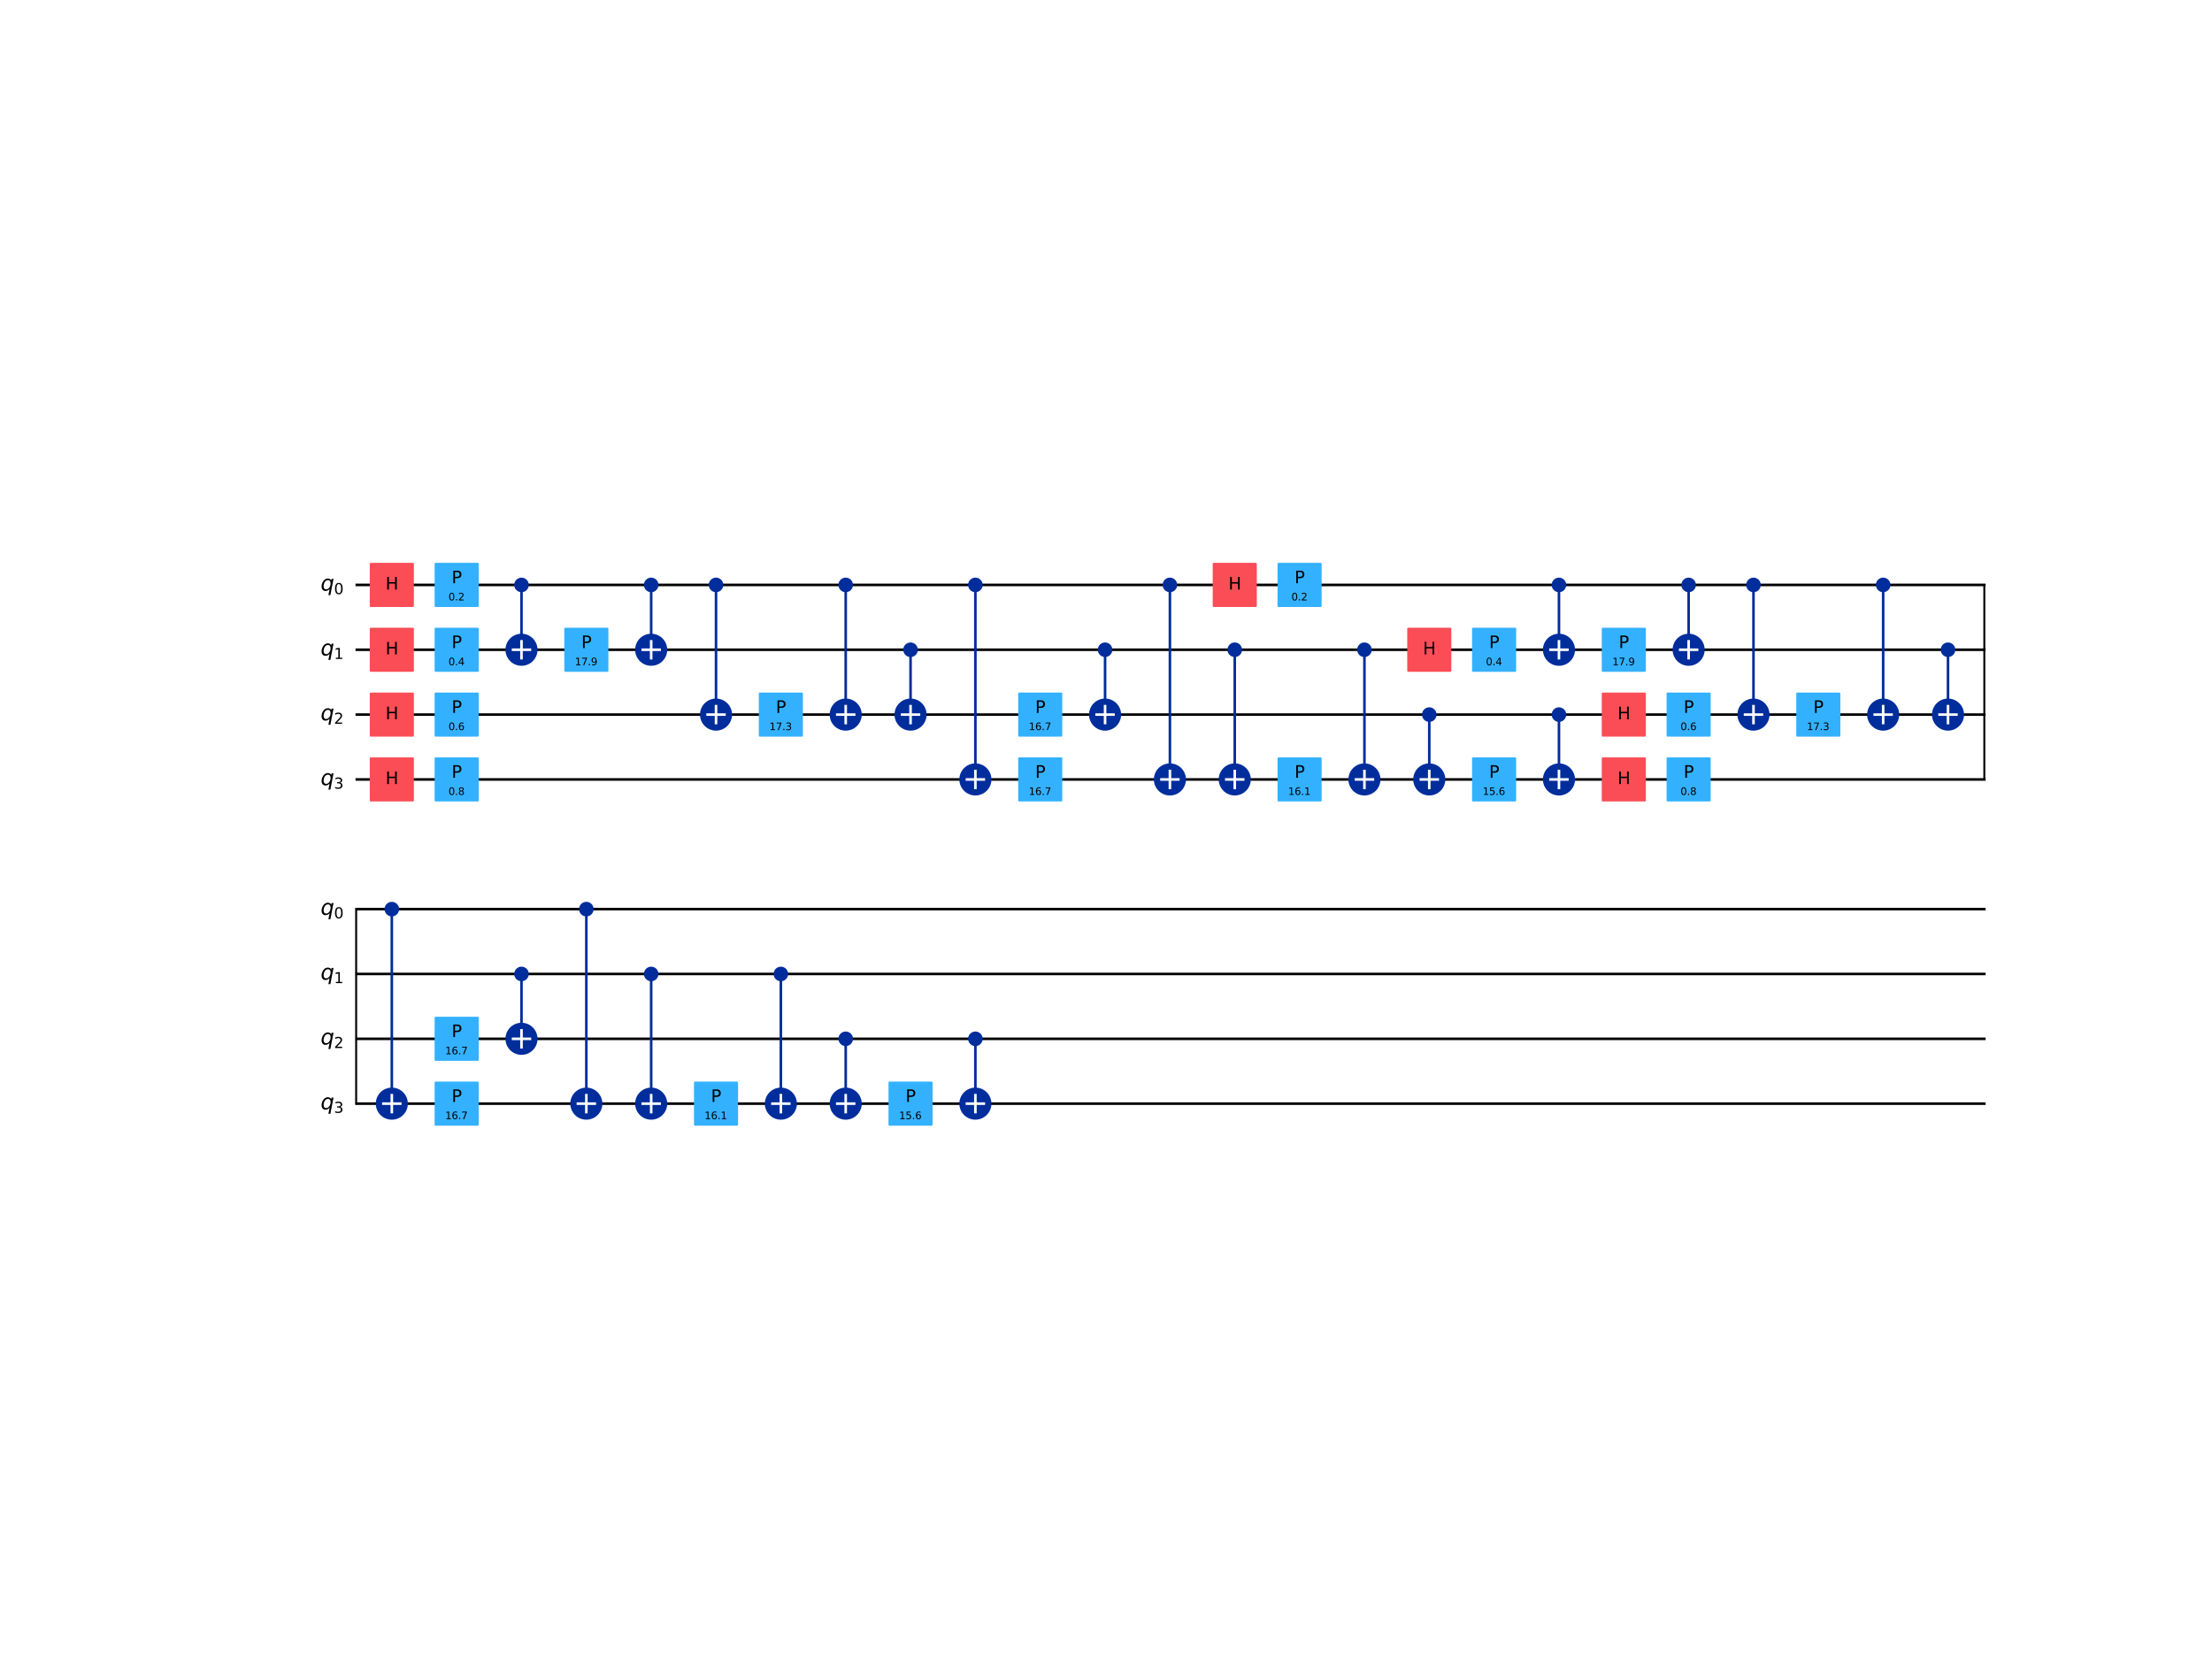 <?xml version="1.0" encoding="utf-8" standalone="no"?>
<!DOCTYPE svg PUBLIC "-//W3C//DTD SVG 1.1//EN"
  "http://www.w3.org/Graphics/SVG/1.1/DTD/svg11.dtd">
<svg xmlns:xlink="http://www.w3.org/1999/xlink" width="460.8pt" height="345.6pt" viewBox="0 0 460.8 345.6" xmlns="http://www.w3.org/2000/svg" version="1.1">
 <defs>
  <style type="text/css">*{stroke-linejoin: round; stroke-linecap: butt}</style>
 </defs>
 <g id="figure_1">
  <g id="patch_1">
   <path d="M 0 345.6 
L 460.8 345.6 
L 460.8 0 
L 0 0 
z
" style="fill: #ffffff"/>
  </g>
  <g id="axes_1">
   <g id="line2d_1">
    <path d="M 74.329 121.848 
L 413.369 121.848 
" clip-path="url(#p77d1ecda3e)" style="fill: none; stroke: #000000; stroke-width: 0.537; stroke-linecap: square"/>
   </g>
   <g id="line2d_2">
    <path d="M 74.329 135.356 
L 413.369 135.356 
" clip-path="url(#p77d1ecda3e)" style="fill: none; stroke: #000000; stroke-width: 0.537; stroke-linecap: square"/>
   </g>
   <g id="line2d_3">
    <path d="M 74.329 148.864 
L 413.369 148.864 
" clip-path="url(#p77d1ecda3e)" style="fill: none; stroke: #000000; stroke-width: 0.537; stroke-linecap: square"/>
   </g>
   <g id="line2d_4">
    <path d="M 74.329 162.371 
L 413.369 162.371 
" clip-path="url(#p77d1ecda3e)" style="fill: none; stroke: #000000; stroke-width: 0.537; stroke-linecap: square"/>
   </g>
   <g id="line2d_5">
    <path d="M 413.369 121.848 
L 413.369 162.371 
" clip-path="url(#p77d1ecda3e)" style="fill: none; stroke: #000000; stroke-width: 0.403; stroke-linecap: square"/>
   </g>
   <g id="line2d_6">
    <path d="M 74.329 189.386 
L 413.369 189.386 
" clip-path="url(#p77d1ecda3e)" style="fill: none; stroke: #000000; stroke-width: 0.537; stroke-linecap: square"/>
   </g>
   <g id="line2d_7">
    <path d="M 74.329 202.894 
L 413.369 202.894 
" clip-path="url(#p77d1ecda3e)" style="fill: none; stroke: #000000; stroke-width: 0.537; stroke-linecap: square"/>
   </g>
   <g id="line2d_8">
    <path d="M 74.329 216.401 
L 413.369 216.401 
" clip-path="url(#p77d1ecda3e)" style="fill: none; stroke: #000000; stroke-width: 0.537; stroke-linecap: square"/>
   </g>
   <g id="line2d_9">
    <path d="M 74.329 229.909 
L 413.369 229.909 
" clip-path="url(#p77d1ecda3e)" style="fill: none; stroke: #000000; stroke-width: 0.537; stroke-linecap: square"/>
   </g>
   <g id="line2d_10">
    <path d="M 74.194 189.386 
L 74.194 229.909 
" clip-path="url(#p77d1ecda3e)" style="fill: none; stroke: #000000; stroke-width: 0.403; stroke-linecap: square"/>
   </g>
   <g id="patch_2">
    <path d="M 72.978 115.095 
L -264.711 115.095 
L -264.711 182.633 
L 72.978 182.633 
z
" clip-path="url(#p77d1ecda3e)" style="fill: #ffffff; stroke: #ffffff; stroke-width: 0.403; stroke-linejoin: miter"/>
   </g>
   <g id="patch_3">
    <path d="M 72.978 182.633 
L -264.711 182.633 
L -264.711 317.708 
L 72.978 317.708 
z
" clip-path="url(#p77d1ecda3e)" style="fill: #ffffff; stroke: #ffffff; stroke-width: 0.403; stroke-linejoin: miter"/>
   </g>
   <g id="line2d_11">
    <path d="M 108.638 135.356 
L 108.638 121.848 
" clip-path="url(#p77d1ecda3e)" style="fill: none; stroke: #002d9c; stroke-width: 0.537; stroke-linecap: square"/>
   </g>
   <g id="line2d_12">
    <path d="M 135.653 135.356 
L 135.653 121.848 
" clip-path="url(#p77d1ecda3e)" style="fill: none; stroke: #002d9c; stroke-width: 0.537; stroke-linecap: square"/>
   </g>
   <g id="line2d_13">
    <path d="M 149.161 148.864 
L 149.161 121.848 
" clip-path="url(#p77d1ecda3e)" style="fill: none; stroke: #002d9c; stroke-width: 0.537; stroke-linecap: square"/>
   </g>
   <g id="line2d_14">
    <path d="M 176.176 148.864 
L 176.176 121.848 
" clip-path="url(#p77d1ecda3e)" style="fill: none; stroke: #002d9c; stroke-width: 0.537; stroke-linecap: square"/>
   </g>
   <g id="line2d_15">
    <path d="M 189.684 148.864 
L 189.684 135.356 
" clip-path="url(#p77d1ecda3e)" style="fill: none; stroke: #002d9c; stroke-width: 0.537; stroke-linecap: square"/>
   </g>
   <g id="line2d_16">
    <path d="M 203.191 162.371 
L 203.191 121.848 
" clip-path="url(#p77d1ecda3e)" style="fill: none; stroke: #002d9c; stroke-width: 0.537; stroke-linecap: square"/>
   </g>
   <g id="line2d_17">
    <path d="M 230.207 148.864 
L 230.207 135.356 
" clip-path="url(#p77d1ecda3e)" style="fill: none; stroke: #002d9c; stroke-width: 0.537; stroke-linecap: square"/>
   </g>
   <g id="line2d_18">
    <path d="M 243.714 162.371 
L 243.714 121.848 
" clip-path="url(#p77d1ecda3e)" style="fill: none; stroke: #002d9c; stroke-width: 0.537; stroke-linecap: square"/>
   </g>
   <g id="line2d_19">
    <path d="M 257.222 162.371 
L 257.222 135.356 
" clip-path="url(#p77d1ecda3e)" style="fill: none; stroke: #002d9c; stroke-width: 0.537; stroke-linecap: square"/>
   </g>
   <g id="line2d_20">
    <path d="M 284.237 162.371 
L 284.237 135.356 
" clip-path="url(#p77d1ecda3e)" style="fill: none; stroke: #002d9c; stroke-width: 0.537; stroke-linecap: square"/>
   </g>
   <g id="line2d_21">
    <path d="M 297.744 162.371 
L 297.744 148.864 
" clip-path="url(#p77d1ecda3e)" style="fill: none; stroke: #002d9c; stroke-width: 0.537; stroke-linecap: square"/>
   </g>
   <g id="line2d_22">
    <path d="M 324.76 135.356 
L 324.76 121.848 
" clip-path="url(#p77d1ecda3e)" style="fill: none; stroke: #002d9c; stroke-width: 0.537; stroke-linecap: square"/>
   </g>
   <g id="line2d_23">
    <path d="M 324.76 162.371 
L 324.76 148.864 
" clip-path="url(#p77d1ecda3e)" style="fill: none; stroke: #002d9c; stroke-width: 0.537; stroke-linecap: square"/>
   </g>
   <g id="line2d_24">
    <path d="M 351.775 135.356 
L 351.775 121.848 
" clip-path="url(#p77d1ecda3e)" style="fill: none; stroke: #002d9c; stroke-width: 0.537; stroke-linecap: square"/>
   </g>
   <g id="line2d_25">
    <path d="M 365.282 148.864 
L 365.282 121.848 
" clip-path="url(#p77d1ecda3e)" style="fill: none; stroke: #002d9c; stroke-width: 0.537; stroke-linecap: square"/>
   </g>
   <g id="line2d_26">
    <path d="M 392.297 148.864 
L 392.297 121.848 
" clip-path="url(#p77d1ecda3e)" style="fill: none; stroke: #002d9c; stroke-width: 0.537; stroke-linecap: square"/>
   </g>
   <g id="line2d_27">
    <path d="M 405.805 148.864 
L 405.805 135.356 
" clip-path="url(#p77d1ecda3e)" style="fill: none; stroke: #002d9c; stroke-width: 0.537; stroke-linecap: square"/>
   </g>
   <g id="line2d_28">
    <path d="M 81.623 229.909 
L 81.623 189.386 
" clip-path="url(#p77d1ecda3e)" style="fill: none; stroke: #002d9c; stroke-width: 0.537; stroke-linecap: square"/>
   </g>
   <g id="line2d_29">
    <path d="M 108.638 216.401 
L 108.638 202.894 
" clip-path="url(#p77d1ecda3e)" style="fill: none; stroke: #002d9c; stroke-width: 0.537; stroke-linecap: square"/>
   </g>
   <g id="line2d_30">
    <path d="M 122.146 229.909 
L 122.146 189.386 
" clip-path="url(#p77d1ecda3e)" style="fill: none; stroke: #002d9c; stroke-width: 0.537; stroke-linecap: square"/>
   </g>
   <g id="line2d_31">
    <path d="M 135.653 229.909 
L 135.653 202.894 
" clip-path="url(#p77d1ecda3e)" style="fill: none; stroke: #002d9c; stroke-width: 0.537; stroke-linecap: square"/>
   </g>
   <g id="line2d_32">
    <path d="M 162.669 229.909 
L 162.669 202.894 
" clip-path="url(#p77d1ecda3e)" style="fill: none; stroke: #002d9c; stroke-width: 0.537; stroke-linecap: square"/>
   </g>
   <g id="line2d_33">
    <path d="M 176.176 229.909 
L 176.176 216.401 
" clip-path="url(#p77d1ecda3e)" style="fill: none; stroke: #002d9c; stroke-width: 0.537; stroke-linecap: square"/>
   </g>
   <g id="line2d_34">
    <path d="M 203.191 229.909 
L 203.191 216.401 
" clip-path="url(#p77d1ecda3e)" style="fill: none; stroke: #002d9c; stroke-width: 0.537; stroke-linecap: square"/>
   </g>
   <g id="patch_4">
    <path d="M 77.233 126.238 
L 86.013 126.238 
L 86.013 117.458 
L 77.233 117.458 
z
" clip-path="url(#p77d1ecda3e)" style="fill: #fa4d56; stroke: #fa4d56; stroke-width: 0.403; stroke-linejoin: miter"/>
   </g>
   <g id="patch_5">
    <path d="M 77.233 139.746 
L 86.013 139.746 
L 86.013 130.966 
L 77.233 130.966 
z
" clip-path="url(#p77d1ecda3e)" style="fill: #fa4d56; stroke: #fa4d56; stroke-width: 0.403; stroke-linejoin: miter"/>
   </g>
   <g id="patch_6">
    <path d="M 77.233 153.254 
L 86.013 153.254 
L 86.013 144.474 
L 77.233 144.474 
z
" clip-path="url(#p77d1ecda3e)" style="fill: #fa4d56; stroke: #fa4d56; stroke-width: 0.403; stroke-linejoin: miter"/>
   </g>
   <g id="patch_7">
    <path d="M 77.233 166.761 
L 86.013 166.761 
L 86.013 157.981 
L 77.233 157.981 
z
" clip-path="url(#p77d1ecda3e)" style="fill: #fa4d56; stroke: #fa4d56; stroke-width: 0.403; stroke-linejoin: miter"/>
   </g>
   <g id="patch_8">
    <path d="M 90.741 126.238 
L 99.521 126.238 
L 99.521 117.458 
L 90.741 117.458 
z
" clip-path="url(#p77d1ecda3e)" style="fill: #33b1ff; stroke: #33b1ff; stroke-width: 0.403; stroke-linejoin: miter"/>
   </g>
   <g id="patch_9">
    <path d="M 90.741 139.746 
L 99.521 139.746 
L 99.521 130.966 
L 90.741 130.966 
z
" clip-path="url(#p77d1ecda3e)" style="fill: #33b1ff; stroke: #33b1ff; stroke-width: 0.403; stroke-linejoin: miter"/>
   </g>
   <g id="patch_10">
    <path d="M 90.741 153.254 
L 99.521 153.254 
L 99.521 144.474 
L 90.741 144.474 
z
" clip-path="url(#p77d1ecda3e)" style="fill: #33b1ff; stroke: #33b1ff; stroke-width: 0.403; stroke-linejoin: miter"/>
   </g>
   <g id="patch_11">
    <path d="M 90.741 166.761 
L 99.521 166.761 
L 99.521 157.981 
L 90.741 157.981 
z
" clip-path="url(#p77d1ecda3e)" style="fill: #33b1ff; stroke: #33b1ff; stroke-width: 0.403; stroke-linejoin: miter"/>
   </g>
   <g id="patch_12">
    <path d="M 108.638 123.165 
C 108.988 123.165 109.323 123.027 109.57 122.78 
C 109.817 122.533 109.955 122.198 109.955 121.848 
C 109.955 121.499 109.817 121.164 109.57 120.917 
C 109.323 120.67 108.988 120.531 108.638 120.531 
C 108.289 120.531 107.954 120.67 107.707 120.917 
C 107.46 121.164 107.321 121.499 107.321 121.848 
C 107.321 122.198 107.46 122.533 107.707 122.78 
C 107.954 123.027 108.289 123.165 108.638 123.165 
z
" clip-path="url(#p77d1ecda3e)" style="fill: #002d9c; stroke: #002d9c; stroke-width: 0.403; stroke-linejoin: miter"/>
   </g>
   <g id="patch_13">
    <path d="M 108.638 138.429 
C 109.453 138.429 110.235 138.105 110.811 137.529 
C 111.387 136.953 111.711 136.171 111.711 135.356 
C 111.711 134.541 111.387 133.759 110.811 133.183 
C 110.235 132.607 109.453 132.283 108.638 132.283 
C 107.823 132.283 107.042 132.607 106.465 133.183 
C 105.889 133.759 105.565 134.541 105.565 135.356 
C 105.565 136.171 105.889 136.953 106.465 137.529 
C 107.042 138.105 107.823 138.429 108.638 138.429 
z
" clip-path="url(#p77d1ecda3e)" style="fill: #002d9c; stroke: #002d9c; stroke-width: 0.537; stroke-linejoin: miter"/>
   </g>
   <g id="patch_14">
    <path d="M 117.756 139.746 
L 126.536 139.746 
L 126.536 130.966 
L 117.756 130.966 
z
" clip-path="url(#p77d1ecda3e)" style="fill: #33b1ff; stroke: #33b1ff; stroke-width: 0.403; stroke-linejoin: miter"/>
   </g>
   <g id="patch_15">
    <path d="M 135.653 123.165 
C 136.003 123.165 136.338 123.027 136.585 122.78 
C 136.832 122.533 136.97 122.198 136.97 121.848 
C 136.97 121.499 136.832 121.164 136.585 120.917 
C 136.338 120.67 136.003 120.531 135.653 120.531 
C 135.304 120.531 134.969 120.67 134.722 120.917 
C 134.475 121.164 134.336 121.499 134.336 121.848 
C 134.336 122.198 134.475 122.533 134.722 122.78 
C 134.969 123.027 135.304 123.165 135.653 123.165 
z
" clip-path="url(#p77d1ecda3e)" style="fill: #002d9c; stroke: #002d9c; stroke-width: 0.403; stroke-linejoin: miter"/>
   </g>
   <g id="patch_16">
    <path d="M 135.653 138.429 
C 136.468 138.429 137.25 138.105 137.826 137.529 
C 138.403 136.953 138.726 136.171 138.726 135.356 
C 138.726 134.541 138.403 133.759 137.826 133.183 
C 137.25 132.607 136.468 132.283 135.653 132.283 
C 134.839 132.283 134.057 132.607 133.481 133.183 
C 132.904 133.759 132.58 134.541 132.58 135.356 
C 132.58 136.171 132.904 136.953 133.481 137.529 
C 134.057 138.105 134.839 138.429 135.653 138.429 
z
" clip-path="url(#p77d1ecda3e)" style="fill: #002d9c; stroke: #002d9c; stroke-width: 0.537; stroke-linejoin: miter"/>
   </g>
   <g id="patch_17">
    <path d="M 149.161 123.165 
C 149.51 123.165 149.845 123.027 150.092 122.78 
C 150.339 122.533 150.478 122.198 150.478 121.848 
C 150.478 121.499 150.339 121.164 150.092 120.917 
C 149.845 120.67 149.51 120.531 149.161 120.531 
C 148.812 120.531 148.477 120.67 148.23 120.917 
C 147.983 121.164 147.844 121.499 147.844 121.848 
C 147.844 122.198 147.983 122.533 148.23 122.78 
C 148.477 123.027 148.812 123.165 149.161 123.165 
z
" clip-path="url(#p77d1ecda3e)" style="fill: #002d9c; stroke: #002d9c; stroke-width: 0.403; stroke-linejoin: miter"/>
   </g>
   <g id="patch_18">
    <path d="M 149.161 151.937 
C 149.976 151.937 150.758 151.613 151.334 151.037 
C 151.91 150.46 152.234 149.679 152.234 148.864 
C 152.234 148.049 151.91 147.267 151.334 146.691 
C 150.758 146.114 149.976 145.791 149.161 145.791 
C 148.346 145.791 147.564 146.114 146.988 146.691 
C 146.412 147.267 146.088 148.049 146.088 148.864 
C 146.088 149.679 146.412 150.46 146.988 151.037 
C 147.564 151.613 148.346 151.937 149.161 151.937 
z
" clip-path="url(#p77d1ecda3e)" style="fill: #002d9c; stroke: #002d9c; stroke-width: 0.537; stroke-linejoin: miter"/>
   </g>
   <g id="patch_19">
    <path d="M 158.279 153.254 
L 167.059 153.254 
L 167.059 144.474 
L 158.279 144.474 
z
" clip-path="url(#p77d1ecda3e)" style="fill: #33b1ff; stroke: #33b1ff; stroke-width: 0.403; stroke-linejoin: miter"/>
   </g>
   <g id="patch_20">
    <path d="M 176.176 123.165 
C 176.525 123.165 176.86 123.027 177.107 122.78 
C 177.354 122.533 177.493 122.198 177.493 121.848 
C 177.493 121.499 177.354 121.164 177.107 120.917 
C 176.86 120.67 176.525 120.531 176.176 120.531 
C 175.827 120.531 175.492 120.67 175.245 120.917 
C 174.998 121.164 174.859 121.499 174.859 121.848 
C 174.859 122.198 174.998 122.533 175.245 122.78 
C 175.492 123.027 175.827 123.165 176.176 123.165 
z
" clip-path="url(#p77d1ecda3e)" style="fill: #002d9c; stroke: #002d9c; stroke-width: 0.403; stroke-linejoin: miter"/>
   </g>
   <g id="patch_21">
    <path d="M 176.176 151.937 
C 176.991 151.937 177.773 151.613 178.349 151.037 
C 178.925 150.46 179.249 149.679 179.249 148.864 
C 179.249 148.049 178.925 147.267 178.349 146.691 
C 177.773 146.114 176.991 145.791 176.176 145.791 
C 175.361 145.791 174.58 146.114 174.003 146.691 
C 173.427 147.267 173.103 148.049 173.103 148.864 
C 173.103 149.679 173.427 150.46 174.003 151.037 
C 174.58 151.613 175.361 151.937 176.176 151.937 
z
" clip-path="url(#p77d1ecda3e)" style="fill: #002d9c; stroke: #002d9c; stroke-width: 0.537; stroke-linejoin: miter"/>
   </g>
   <g id="patch_22">
    <path d="M 189.684 136.673 
C 190.033 136.673 190.368 136.534 190.615 136.287 
C 190.862 136.04 191.001 135.705 191.001 135.356 
C 191.001 135.007 190.862 134.672 190.615 134.425 
C 190.368 134.178 190.033 134.039 189.684 134.039 
C 189.335 134.039 188.999 134.178 188.753 134.425 
C 188.506 134.672 188.367 135.007 188.367 135.356 
C 188.367 135.705 188.506 136.04 188.753 136.287 
C 188.999 136.534 189.335 136.673 189.684 136.673 
z
" clip-path="url(#p77d1ecda3e)" style="fill: #002d9c; stroke: #002d9c; stroke-width: 0.403; stroke-linejoin: miter"/>
   </g>
   <g id="patch_23">
    <path d="M 189.684 151.937 
C 190.499 151.937 191.28 151.613 191.857 151.037 
C 192.433 150.46 192.757 149.679 192.757 148.864 
C 192.757 148.049 192.433 147.267 191.857 146.691 
C 191.28 146.114 190.499 145.791 189.684 145.791 
C 188.869 145.791 188.087 146.114 187.511 146.691 
C 186.935 147.267 186.611 148.049 186.611 148.864 
C 186.611 149.679 186.935 150.46 187.511 151.037 
C 188.087 151.613 188.869 151.937 189.684 151.937 
z
" clip-path="url(#p77d1ecda3e)" style="fill: #002d9c; stroke: #002d9c; stroke-width: 0.537; stroke-linejoin: miter"/>
   </g>
   <g id="patch_24">
    <path d="M 203.191 123.165 
C 203.541 123.165 203.876 123.027 204.123 122.78 
C 204.37 122.533 204.508 122.198 204.508 121.848 
C 204.508 121.499 204.37 121.164 204.123 120.917 
C 203.876 120.67 203.541 120.531 203.191 120.531 
C 202.842 120.531 202.507 120.67 202.26 120.917 
C 202.013 121.164 201.874 121.499 201.874 121.848 
C 201.874 122.198 202.013 122.533 202.26 122.78 
C 202.507 123.027 202.842 123.165 203.191 123.165 
z
" clip-path="url(#p77d1ecda3e)" style="fill: #002d9c; stroke: #002d9c; stroke-width: 0.403; stroke-linejoin: miter"/>
   </g>
   <g id="patch_25">
    <path d="M 203.191 165.444 
C 204.006 165.444 204.788 165.12 205.364 164.544 
C 205.941 163.968 206.264 163.186 206.264 162.371 
C 206.264 161.556 205.941 160.775 205.364 160.198 
C 204.788 159.622 204.006 159.298 203.191 159.298 
C 202.376 159.298 201.595 159.622 201.018 160.198 
C 200.442 160.775 200.118 161.556 200.118 162.371 
C 200.118 163.186 200.442 163.968 201.018 164.544 
C 201.595 165.12 202.376 165.444 203.191 165.444 
z
" clip-path="url(#p77d1ecda3e)" style="fill: #002d9c; stroke: #002d9c; stroke-width: 0.537; stroke-linejoin: miter"/>
   </g>
   <g id="patch_26">
    <path d="M 212.309 153.254 
L 221.089 153.254 
L 221.089 144.474 
L 212.309 144.474 
z
" clip-path="url(#p77d1ecda3e)" style="fill: #33b1ff; stroke: #33b1ff; stroke-width: 0.403; stroke-linejoin: miter"/>
   </g>
   <g id="patch_27">
    <path d="M 212.309 166.761 
L 221.089 166.761 
L 221.089 157.981 
L 212.309 157.981 
z
" clip-path="url(#p77d1ecda3e)" style="fill: #33b1ff; stroke: #33b1ff; stroke-width: 0.403; stroke-linejoin: miter"/>
   </g>
   <g id="patch_28">
    <path d="M 230.207 136.673 
C 230.556 136.673 230.891 136.534 231.138 136.287 
C 231.385 136.04 231.523 135.705 231.523 135.356 
C 231.523 135.007 231.385 134.672 231.138 134.425 
C 230.891 134.178 230.556 134.039 230.207 134.039 
C 229.857 134.039 229.522 134.178 229.275 134.425 
C 229.028 134.672 228.89 135.007 228.89 135.356 
C 228.89 135.705 229.028 136.04 229.275 136.287 
C 229.522 136.534 229.857 136.673 230.207 136.673 
z
" clip-path="url(#p77d1ecda3e)" style="fill: #002d9c; stroke: #002d9c; stroke-width: 0.403; stroke-linejoin: miter"/>
   </g>
   <g id="patch_29">
    <path d="M 230.207 151.937 
C 231.021 151.937 231.803 151.613 232.379 151.037 
C 232.956 150.46 233.279 149.679 233.279 148.864 
C 233.279 148.049 232.956 147.267 232.379 146.691 
C 231.803 146.114 231.021 145.791 230.207 145.791 
C 229.392 145.791 228.61 146.114 228.034 146.691 
C 227.457 147.267 227.134 148.049 227.134 148.864 
C 227.134 149.679 227.457 150.46 228.034 151.037 
C 228.61 151.613 229.392 151.937 230.207 151.937 
z
" clip-path="url(#p77d1ecda3e)" style="fill: #002d9c; stroke: #002d9c; stroke-width: 0.537; stroke-linejoin: miter"/>
   </g>
   <g id="patch_30">
    <path d="M 243.714 123.165 
C 244.063 123.165 244.398 123.027 244.645 122.78 
C 244.892 122.533 245.031 122.198 245.031 121.848 
C 245.031 121.499 244.892 121.164 244.645 120.917 
C 244.398 120.67 244.063 120.531 243.714 120.531 
C 243.365 120.531 243.03 120.67 242.783 120.917 
C 242.536 121.164 242.397 121.499 242.397 121.848 
C 242.397 122.198 242.536 122.533 242.783 122.78 
C 243.03 123.027 243.365 123.165 243.714 123.165 
z
" clip-path="url(#p77d1ecda3e)" style="fill: #002d9c; stroke: #002d9c; stroke-width: 0.403; stroke-linejoin: miter"/>
   </g>
   <g id="patch_31">
    <path d="M 243.714 165.444 
C 244.529 165.444 245.311 165.12 245.887 164.544 
C 246.463 163.968 246.787 163.186 246.787 162.371 
C 246.787 161.556 246.463 160.775 245.887 160.198 
C 245.311 159.622 244.529 159.298 243.714 159.298 
C 242.899 159.298 242.117 159.622 241.541 160.198 
C 240.965 160.775 240.641 161.556 240.641 162.371 
C 240.641 163.186 240.965 163.968 241.541 164.544 
C 242.117 165.12 242.899 165.444 243.714 165.444 
z
" clip-path="url(#p77d1ecda3e)" style="fill: #002d9c; stroke: #002d9c; stroke-width: 0.537; stroke-linejoin: miter"/>
   </g>
   <g id="patch_32">
    <path d="M 252.832 126.238 
L 261.612 126.238 
L 261.612 117.458 
L 252.832 117.458 
z
" clip-path="url(#p77d1ecda3e)" style="fill: #fa4d56; stroke: #fa4d56; stroke-width: 0.403; stroke-linejoin: miter"/>
   </g>
   <g id="patch_33">
    <path d="M 257.222 136.673 
C 257.571 136.673 257.906 136.534 258.153 136.287 
C 258.4 136.04 258.539 135.705 258.539 135.356 
C 258.539 135.007 258.4 134.672 258.153 134.425 
C 257.906 134.178 257.571 134.039 257.222 134.039 
C 256.872 134.039 256.537 134.178 256.29 134.425 
C 256.043 134.672 255.905 135.007 255.905 135.356 
C 255.905 135.705 256.043 136.04 256.29 136.287 
C 256.537 136.534 256.872 136.673 257.222 136.673 
z
" clip-path="url(#p77d1ecda3e)" style="fill: #002d9c; stroke: #002d9c; stroke-width: 0.403; stroke-linejoin: miter"/>
   </g>
   <g id="patch_34">
    <path d="M 257.222 165.444 
C 258.037 165.444 258.818 165.12 259.395 164.544 
C 259.971 163.968 260.295 163.186 260.295 162.371 
C 260.295 161.556 259.971 160.775 259.395 160.198 
C 258.818 159.622 258.037 159.298 257.222 159.298 
C 256.407 159.298 255.625 159.622 255.049 160.198 
C 254.472 160.775 254.149 161.556 254.149 162.371 
C 254.149 163.186 254.472 163.968 255.049 164.544 
C 255.625 165.12 256.407 165.444 257.222 165.444 
z
" clip-path="url(#p77d1ecda3e)" style="fill: #002d9c; stroke: #002d9c; stroke-width: 0.537; stroke-linejoin: miter"/>
   </g>
   <g id="patch_35">
    <path d="M 266.339 126.238 
L 275.119 126.238 
L 275.119 117.458 
L 266.339 117.458 
z
" clip-path="url(#p77d1ecda3e)" style="fill: #33b1ff; stroke: #33b1ff; stroke-width: 0.403; stroke-linejoin: miter"/>
   </g>
   <g id="patch_36">
    <path d="M 266.339 166.761 
L 275.119 166.761 
L 275.119 157.981 
L 266.339 157.981 
z
" clip-path="url(#p77d1ecda3e)" style="fill: #33b1ff; stroke: #33b1ff; stroke-width: 0.403; stroke-linejoin: miter"/>
   </g>
   <g id="patch_37">
    <path d="M 284.237 136.673 
C 284.586 136.673 284.921 136.534 285.168 136.287 
C 285.415 136.04 285.554 135.705 285.554 135.356 
C 285.554 135.007 285.415 134.672 285.168 134.425 
C 284.921 134.178 284.586 134.039 284.237 134.039 
C 283.888 134.039 283.553 134.178 283.306 134.425 
C 283.059 134.672 282.92 135.007 282.92 135.356 
C 282.92 135.705 283.059 136.04 283.306 136.287 
C 283.553 136.534 283.888 136.673 284.237 136.673 
z
" clip-path="url(#p77d1ecda3e)" style="fill: #002d9c; stroke: #002d9c; stroke-width: 0.403; stroke-linejoin: miter"/>
   </g>
   <g id="patch_38">
    <path d="M 284.237 165.444 
C 285.052 165.444 285.833 165.12 286.41 164.544 
C 286.986 163.968 287.31 163.186 287.31 162.371 
C 287.31 161.556 286.986 160.775 286.41 160.198 
C 285.833 159.622 285.052 159.298 284.237 159.298 
C 283.422 159.298 282.64 159.622 282.064 160.198 
C 281.488 160.775 281.164 161.556 281.164 162.371 
C 281.164 163.186 281.488 163.968 282.064 164.544 
C 282.64 165.12 283.422 165.444 284.237 165.444 
z
" clip-path="url(#p77d1ecda3e)" style="fill: #002d9c; stroke: #002d9c; stroke-width: 0.537; stroke-linejoin: miter"/>
   </g>
   <g id="patch_39">
    <path d="M 293.354 139.746 
L 302.134 139.746 
L 302.134 130.966 
L 293.354 130.966 
z
" clip-path="url(#p77d1ecda3e)" style="fill: #fa4d56; stroke: #fa4d56; stroke-width: 0.403; stroke-linejoin: miter"/>
   </g>
   <g id="patch_40">
    <path d="M 297.744 150.181 
C 298.094 150.181 298.429 150.042 298.676 149.795 
C 298.923 149.548 299.061 149.213 299.061 148.864 
C 299.061 148.514 298.923 148.179 298.676 147.932 
C 298.429 147.685 298.094 147.547 297.744 147.547 
C 297.395 147.547 297.06 147.685 296.813 147.932 
C 296.566 148.179 296.427 148.514 296.427 148.864 
C 296.427 149.213 296.566 149.548 296.813 149.795 
C 297.06 150.042 297.395 150.181 297.744 150.181 
z
" clip-path="url(#p77d1ecda3e)" style="fill: #002d9c; stroke: #002d9c; stroke-width: 0.403; stroke-linejoin: miter"/>
   </g>
   <g id="patch_41">
    <path d="M 297.744 165.444 
C 298.559 165.444 299.341 165.12 299.917 164.544 
C 300.494 163.968 300.817 163.186 300.817 162.371 
C 300.817 161.556 300.494 160.775 299.917 160.198 
C 299.341 159.622 298.559 159.298 297.744 159.298 
C 296.929 159.298 296.148 159.622 295.571 160.198 
C 294.995 160.775 294.671 161.556 294.671 162.371 
C 294.671 163.186 294.995 163.968 295.571 164.544 
C 296.148 165.12 296.929 165.444 297.744 165.444 
z
" clip-path="url(#p77d1ecda3e)" style="fill: #002d9c; stroke: #002d9c; stroke-width: 0.537; stroke-linejoin: miter"/>
   </g>
   <g id="patch_42">
    <path d="M 306.862 139.746 
L 315.642 139.746 
L 315.642 130.966 
L 306.862 130.966 
z
" clip-path="url(#p77d1ecda3e)" style="fill: #33b1ff; stroke: #33b1ff; stroke-width: 0.403; stroke-linejoin: miter"/>
   </g>
   <g id="patch_43">
    <path d="M 306.862 166.761 
L 315.642 166.761 
L 315.642 157.981 
L 306.862 157.981 
z
" clip-path="url(#p77d1ecda3e)" style="fill: #33b1ff; stroke: #33b1ff; stroke-width: 0.403; stroke-linejoin: miter"/>
   </g>
   <g id="patch_44">
    <path d="M 324.76 123.165 
C 325.109 123.165 325.444 123.027 325.691 122.78 
C 325.938 122.533 326.077 122.198 326.077 121.848 
C 326.077 121.499 325.938 121.164 325.691 120.917 
C 325.444 120.67 325.109 120.531 324.76 120.531 
C 324.41 120.531 324.075 120.67 323.828 120.917 
C 323.581 121.164 323.443 121.499 323.443 121.848 
C 323.443 122.198 323.581 122.533 323.828 122.78 
C 324.075 123.027 324.41 123.165 324.76 123.165 
z
" clip-path="url(#p77d1ecda3e)" style="fill: #002d9c; stroke: #002d9c; stroke-width: 0.403; stroke-linejoin: miter"/>
   </g>
   <g id="patch_45">
    <path d="M 324.76 138.429 
C 325.575 138.429 326.356 138.105 326.932 137.529 
C 327.509 136.953 327.833 136.171 327.833 135.356 
C 327.833 134.541 327.509 133.759 326.932 133.183 
C 326.356 132.607 325.575 132.283 324.76 132.283 
C 323.945 132.283 323.163 132.607 322.587 133.183 
C 322.01 133.759 321.687 134.541 321.687 135.356 
C 321.687 136.171 322.01 136.953 322.587 137.529 
C 323.163 138.105 323.945 138.429 324.76 138.429 
z
" clip-path="url(#p77d1ecda3e)" style="fill: #002d9c; stroke: #002d9c; stroke-width: 0.537; stroke-linejoin: miter"/>
   </g>
   <g id="patch_46">
    <path d="M 324.76 150.181 
C 325.109 150.181 325.444 150.042 325.691 149.795 
C 325.938 149.548 326.077 149.213 326.077 148.864 
C 326.077 148.514 325.938 148.179 325.691 147.932 
C 325.444 147.685 325.109 147.547 324.76 147.547 
C 324.41 147.547 324.075 147.685 323.828 147.932 
C 323.581 148.179 323.443 148.514 323.443 148.864 
C 323.443 149.213 323.581 149.548 323.828 149.795 
C 324.075 150.042 324.41 150.181 324.76 150.181 
z
" clip-path="url(#p77d1ecda3e)" style="fill: #002d9c; stroke: #002d9c; stroke-width: 0.403; stroke-linejoin: miter"/>
   </g>
   <g id="patch_47">
    <path d="M 324.76 165.444 
C 325.575 165.444 326.356 165.12 326.932 164.544 
C 327.509 163.968 327.833 163.186 327.833 162.371 
C 327.833 161.556 327.509 160.775 326.932 160.198 
C 326.356 159.622 325.575 159.298 324.76 159.298 
C 323.945 159.298 323.163 159.622 322.587 160.198 
C 322.01 160.775 321.687 161.556 321.687 162.371 
C 321.687 163.186 322.01 163.968 322.587 164.544 
C 323.163 165.12 323.945 165.444 324.76 165.444 
z
" clip-path="url(#p77d1ecda3e)" style="fill: #002d9c; stroke: #002d9c; stroke-width: 0.537; stroke-linejoin: miter"/>
   </g>
   <g id="patch_48">
    <path d="M 333.877 139.746 
L 342.657 139.746 
L 342.657 130.966 
L 333.877 130.966 
z
" clip-path="url(#p77d1ecda3e)" style="fill: #33b1ff; stroke: #33b1ff; stroke-width: 0.403; stroke-linejoin: miter"/>
   </g>
   <g id="patch_49">
    <path d="M 333.877 153.254 
L 342.657 153.254 
L 342.657 144.474 
L 333.877 144.474 
z
" clip-path="url(#p77d1ecda3e)" style="fill: #fa4d56; stroke: #fa4d56; stroke-width: 0.403; stroke-linejoin: miter"/>
   </g>
   <g id="patch_50">
    <path d="M 333.877 166.761 
L 342.657 166.761 
L 342.657 157.981 
L 333.877 157.981 
z
" clip-path="url(#p77d1ecda3e)" style="fill: #fa4d56; stroke: #fa4d56; stroke-width: 0.403; stroke-linejoin: miter"/>
   </g>
   <g id="patch_51">
    <path d="M 351.775 123.165 
C 352.124 123.165 352.459 123.027 352.706 122.78 
C 352.953 122.533 353.092 122.198 353.092 121.848 
C 353.092 121.499 352.953 121.164 352.706 120.917 
C 352.459 120.67 352.124 120.531 351.775 120.531 
C 351.425 120.531 351.09 120.67 350.843 120.917 
C 350.596 121.164 350.458 121.499 350.458 121.848 
C 350.458 122.198 350.596 122.533 350.843 122.78 
C 351.09 123.027 351.425 123.165 351.775 123.165 
z
" clip-path="url(#p77d1ecda3e)" style="fill: #002d9c; stroke: #002d9c; stroke-width: 0.403; stroke-linejoin: miter"/>
   </g>
   <g id="patch_52">
    <path d="M 351.775 138.429 
C 352.59 138.429 353.371 138.105 353.948 137.529 
C 354.524 136.953 354.848 136.171 354.848 135.356 
C 354.848 134.541 354.524 133.759 353.948 133.183 
C 353.371 132.607 352.59 132.283 351.775 132.283 
C 350.96 132.283 350.178 132.607 349.602 133.183 
C 349.026 133.759 348.702 134.541 348.702 135.356 
C 348.702 136.171 349.026 136.953 349.602 137.529 
C 350.178 138.105 350.96 138.429 351.775 138.429 
z
" clip-path="url(#p77d1ecda3e)" style="fill: #002d9c; stroke: #002d9c; stroke-width: 0.537; stroke-linejoin: miter"/>
   </g>
   <g id="patch_53">
    <path d="M 347.385 153.254 
L 356.165 153.254 
L 356.165 144.474 
L 347.385 144.474 
z
" clip-path="url(#p77d1ecda3e)" style="fill: #33b1ff; stroke: #33b1ff; stroke-width: 0.403; stroke-linejoin: miter"/>
   </g>
   <g id="patch_54">
    <path d="M 347.385 166.761 
L 356.165 166.761 
L 356.165 157.981 
L 347.385 157.981 
z
" clip-path="url(#p77d1ecda3e)" style="fill: #33b1ff; stroke: #33b1ff; stroke-width: 0.403; stroke-linejoin: miter"/>
   </g>
   <g id="patch_55">
    <path d="M 365.282 123.165 
C 365.632 123.165 365.967 123.027 366.214 122.78 
C 366.46 122.533 366.599 122.198 366.599 121.848 
C 366.599 121.499 366.46 121.164 366.214 120.917 
C 365.967 120.67 365.632 120.531 365.282 120.531 
C 364.933 120.531 364.598 120.67 364.351 120.917 
C 364.104 121.164 363.965 121.499 363.965 121.848 
C 363.965 122.198 364.104 122.533 364.351 122.78 
C 364.598 123.027 364.933 123.165 365.282 123.165 
z
" clip-path="url(#p77d1ecda3e)" style="fill: #002d9c; stroke: #002d9c; stroke-width: 0.403; stroke-linejoin: miter"/>
   </g>
   <g id="patch_56">
    <path d="M 365.282 151.937 
C 366.097 151.937 366.879 151.613 367.455 151.037 
C 368.031 150.46 368.355 149.679 368.355 148.864 
C 368.355 148.049 368.031 147.267 367.455 146.691 
C 366.879 146.114 366.097 145.791 365.282 145.791 
C 364.467 145.791 363.686 146.114 363.109 146.691 
C 362.533 147.267 362.209 148.049 362.209 148.864 
C 362.209 149.679 362.533 150.46 363.109 151.037 
C 363.686 151.613 364.467 151.937 365.282 151.937 
z
" clip-path="url(#p77d1ecda3e)" style="fill: #002d9c; stroke: #002d9c; stroke-width: 0.537; stroke-linejoin: miter"/>
   </g>
   <g id="patch_57">
    <path d="M 374.4 153.254 
L 383.18 153.254 
L 383.18 144.474 
L 374.4 144.474 
z
" clip-path="url(#p77d1ecda3e)" style="fill: #33b1ff; stroke: #33b1ff; stroke-width: 0.403; stroke-linejoin: miter"/>
   </g>
   <g id="patch_58">
    <path d="M 392.297 123.165 
C 392.647 123.165 392.982 123.027 393.229 122.78 
C 393.476 122.533 393.614 122.198 393.614 121.848 
C 393.614 121.499 393.476 121.164 393.229 120.917 
C 392.982 120.67 392.647 120.531 392.297 120.531 
C 391.948 120.531 391.613 120.67 391.366 120.917 
C 391.119 121.164 390.98 121.499 390.98 121.848 
C 390.98 122.198 391.119 122.533 391.366 122.78 
C 391.613 123.027 391.948 123.165 392.297 123.165 
z
" clip-path="url(#p77d1ecda3e)" style="fill: #002d9c; stroke: #002d9c; stroke-width: 0.403; stroke-linejoin: miter"/>
   </g>
   <g id="patch_59">
    <path d="M 392.297 151.937 
C 393.112 151.937 393.894 151.613 394.47 151.037 
C 395.047 150.46 395.37 149.679 395.37 148.864 
C 395.37 148.049 395.047 147.267 394.47 146.691 
C 393.894 146.114 393.112 145.791 392.297 145.791 
C 391.482 145.791 390.701 146.114 390.125 146.691 
C 389.548 147.267 389.224 148.049 389.224 148.864 
C 389.224 149.679 389.548 150.46 390.125 151.037 
C 390.701 151.613 391.482 151.937 392.297 151.937 
z
" clip-path="url(#p77d1ecda3e)" style="fill: #002d9c; stroke: #002d9c; stroke-width: 0.537; stroke-linejoin: miter"/>
   </g>
   <g id="patch_60">
    <path d="M 405.805 136.673 
C 406.154 136.673 406.489 136.534 406.736 136.287 
C 406.983 136.04 407.122 135.705 407.122 135.356 
C 407.122 135.007 406.983 134.672 406.736 134.425 
C 406.489 134.178 406.154 134.039 405.805 134.039 
C 405.456 134.039 405.121 134.178 404.874 134.425 
C 404.627 134.672 404.488 135.007 404.488 135.356 
C 404.488 135.705 404.627 136.04 404.874 136.287 
C 405.121 136.534 405.456 136.673 405.805 136.673 
z
" clip-path="url(#p77d1ecda3e)" style="fill: #002d9c; stroke: #002d9c; stroke-width: 0.403; stroke-linejoin: miter"/>
   </g>
   <g id="patch_61">
    <path d="M 405.805 151.937 
C 406.62 151.937 407.402 151.613 407.978 151.037 
C 408.554 150.46 408.878 149.679 408.878 148.864 
C 408.878 148.049 408.554 147.267 407.978 146.691 
C 407.402 146.114 406.62 145.791 405.805 145.791 
C 404.99 145.791 404.208 146.114 403.632 146.691 
C 403.056 147.267 402.732 148.049 402.732 148.864 
C 402.732 149.679 403.056 150.46 403.632 151.037 
C 404.208 151.613 404.99 151.937 405.805 151.937 
z
" clip-path="url(#p77d1ecda3e)" style="fill: #002d9c; stroke: #002d9c; stroke-width: 0.537; stroke-linejoin: miter"/>
   </g>
   <g id="patch_62">
    <path d="M 81.623 190.703 
C 81.972 190.703 82.307 190.565 82.554 190.318 
C 82.801 190.071 82.94 189.736 82.94 189.386 
C 82.94 189.037 82.801 188.702 82.554 188.455 
C 82.307 188.208 81.972 188.069 81.623 188.069 
C 81.274 188.069 80.939 188.208 80.692 188.455 
C 80.445 188.702 80.306 189.037 80.306 189.386 
C 80.306 189.736 80.445 190.071 80.692 190.318 
C 80.939 190.565 81.274 190.703 81.623 190.703 
z
" clip-path="url(#p77d1ecda3e)" style="fill: #002d9c; stroke: #002d9c; stroke-width: 0.403; stroke-linejoin: miter"/>
   </g>
   <g id="patch_63">
    <path d="M 81.623 232.982 
C 82.438 232.982 83.22 232.658 83.796 232.082 
C 84.372 231.506 84.696 230.724 84.696 229.909 
C 84.696 229.094 84.372 228.312 83.796 227.736 
C 83.22 227.16 82.438 226.836 81.623 226.836 
C 80.808 226.836 80.027 227.16 79.45 227.736 
C 78.874 228.312 78.55 229.094 78.55 229.909 
C 78.55 230.724 78.874 231.506 79.45 232.082 
C 80.027 232.658 80.808 232.982 81.623 232.982 
z
" clip-path="url(#p77d1ecda3e)" style="fill: #002d9c; stroke: #002d9c; stroke-width: 0.537; stroke-linejoin: miter"/>
   </g>
   <g id="patch_64">
    <path d="M 90.741 220.791 
L 99.521 220.791 
L 99.521 212.012 
L 90.741 212.012 
z
" clip-path="url(#p77d1ecda3e)" style="fill: #33b1ff; stroke: #33b1ff; stroke-width: 0.403; stroke-linejoin: miter"/>
   </g>
   <g id="patch_65">
    <path d="M 90.741 234.299 
L 99.521 234.299 
L 99.521 225.519 
L 90.741 225.519 
z
" clip-path="url(#p77d1ecda3e)" style="fill: #33b1ff; stroke: #33b1ff; stroke-width: 0.403; stroke-linejoin: miter"/>
   </g>
   <g id="patch_66">
    <path d="M 108.638 204.211 
C 108.988 204.211 109.323 204.072 109.57 203.825 
C 109.817 203.578 109.955 203.243 109.955 202.894 
C 109.955 202.545 109.817 202.21 109.57 201.963 
C 109.323 201.716 108.988 201.577 108.638 201.577 
C 108.289 201.577 107.954 201.716 107.707 201.963 
C 107.46 202.21 107.321 202.545 107.321 202.894 
C 107.321 203.243 107.46 203.578 107.707 203.825 
C 107.954 204.072 108.289 204.211 108.638 204.211 
z
" clip-path="url(#p77d1ecda3e)" style="fill: #002d9c; stroke: #002d9c; stroke-width: 0.403; stroke-linejoin: miter"/>
   </g>
   <g id="patch_67">
    <path d="M 108.638 219.474 
C 109.453 219.474 110.235 219.151 110.811 218.574 
C 111.387 217.998 111.711 217.216 111.711 216.401 
C 111.711 215.587 111.387 214.805 110.811 214.229 
C 110.235 213.652 109.453 213.329 108.638 213.329 
C 107.823 213.329 107.042 213.652 106.465 214.229 
C 105.889 214.805 105.565 215.587 105.565 216.401 
C 105.565 217.216 105.889 217.998 106.465 218.574 
C 107.042 219.151 107.823 219.474 108.638 219.474 
z
" clip-path="url(#p77d1ecda3e)" style="fill: #002d9c; stroke: #002d9c; stroke-width: 0.537; stroke-linejoin: miter"/>
   </g>
   <g id="patch_68">
    <path d="M 122.146 190.703 
C 122.495 190.703 122.83 190.565 123.077 190.318 
C 123.324 190.071 123.463 189.736 123.463 189.386 
C 123.463 189.037 123.324 188.702 123.077 188.455 
C 122.83 188.208 122.495 188.069 122.146 188.069 
C 121.797 188.069 121.462 188.208 121.215 188.455 
C 120.968 188.702 120.829 189.037 120.829 189.386 
C 120.829 189.736 120.968 190.071 121.215 190.318 
C 121.462 190.565 121.797 190.703 122.146 190.703 
z
" clip-path="url(#p77d1ecda3e)" style="fill: #002d9c; stroke: #002d9c; stroke-width: 0.403; stroke-linejoin: miter"/>
   </g>
   <g id="patch_69">
    <path d="M 122.146 232.982 
C 122.961 232.982 123.743 232.658 124.319 232.082 
C 124.895 231.506 125.219 230.724 125.219 229.909 
C 125.219 229.094 124.895 228.312 124.319 227.736 
C 123.743 227.16 122.961 226.836 122.146 226.836 
C 121.331 226.836 120.549 227.16 119.973 227.736 
C 119.397 228.312 119.073 229.094 119.073 229.909 
C 119.073 230.724 119.397 231.506 119.973 232.082 
C 120.549 232.658 121.331 232.982 122.146 232.982 
z
" clip-path="url(#p77d1ecda3e)" style="fill: #002d9c; stroke: #002d9c; stroke-width: 0.537; stroke-linejoin: miter"/>
   </g>
   <g id="patch_70">
    <path d="M 135.653 204.211 
C 136.003 204.211 136.338 204.072 136.585 203.825 
C 136.832 203.578 136.97 203.243 136.97 202.894 
C 136.97 202.545 136.832 202.21 136.585 201.963 
C 136.338 201.716 136.003 201.577 135.653 201.577 
C 135.304 201.577 134.969 201.716 134.722 201.963 
C 134.475 202.21 134.336 202.545 134.336 202.894 
C 134.336 203.243 134.475 203.578 134.722 203.825 
C 134.969 204.072 135.304 204.211 135.653 204.211 
z
" clip-path="url(#p77d1ecda3e)" style="fill: #002d9c; stroke: #002d9c; stroke-width: 0.403; stroke-linejoin: miter"/>
   </g>
   <g id="patch_71">
    <path d="M 135.653 232.982 
C 136.468 232.982 137.25 232.658 137.826 232.082 
C 138.403 231.506 138.726 230.724 138.726 229.909 
C 138.726 229.094 138.403 228.312 137.826 227.736 
C 137.25 227.16 136.468 226.836 135.653 226.836 
C 134.839 226.836 134.057 227.16 133.481 227.736 
C 132.904 228.312 132.58 229.094 132.58 229.909 
C 132.58 230.724 132.904 231.506 133.481 232.082 
C 134.057 232.658 134.839 232.982 135.653 232.982 
z
" clip-path="url(#p77d1ecda3e)" style="fill: #002d9c; stroke: #002d9c; stroke-width: 0.537; stroke-linejoin: miter"/>
   </g>
   <g id="patch_72">
    <path d="M 144.771 234.299 
L 153.551 234.299 
L 153.551 225.519 
L 144.771 225.519 
z
" clip-path="url(#p77d1ecda3e)" style="fill: #33b1ff; stroke: #33b1ff; stroke-width: 0.403; stroke-linejoin: miter"/>
   </g>
   <g id="patch_73">
    <path d="M 162.669 204.211 
C 163.018 204.211 163.353 204.072 163.6 203.825 
C 163.847 203.578 163.986 203.243 163.986 202.894 
C 163.986 202.545 163.847 202.21 163.6 201.963 
C 163.353 201.716 163.018 201.577 162.669 201.577 
C 162.319 201.577 161.984 201.716 161.737 201.963 
C 161.49 202.21 161.352 202.545 161.352 202.894 
C 161.352 203.243 161.49 203.578 161.737 203.825 
C 161.984 204.072 162.319 204.211 162.669 204.211 
z
" clip-path="url(#p77d1ecda3e)" style="fill: #002d9c; stroke: #002d9c; stroke-width: 0.403; stroke-linejoin: miter"/>
   </g>
   <g id="patch_74">
    <path d="M 162.669 232.982 
C 163.484 232.982 164.265 232.658 164.842 232.082 
C 165.418 231.506 165.742 230.724 165.742 229.909 
C 165.742 229.094 165.418 228.312 164.842 227.736 
C 164.265 227.16 163.484 226.836 162.669 226.836 
C 161.854 226.836 161.072 227.16 160.496 227.736 
C 159.919 228.312 159.596 229.094 159.596 229.909 
C 159.596 230.724 159.919 231.506 160.496 232.082 
C 161.072 232.658 161.854 232.982 162.669 232.982 
z
" clip-path="url(#p77d1ecda3e)" style="fill: #002d9c; stroke: #002d9c; stroke-width: 0.537; stroke-linejoin: miter"/>
   </g>
   <g id="patch_75">
    <path d="M 176.176 217.718 
C 176.525 217.718 176.86 217.58 177.107 217.333 
C 177.354 217.086 177.493 216.751 177.493 216.401 
C 177.493 216.052 177.354 215.717 177.107 215.47 
C 176.86 215.223 176.525 215.084 176.176 215.084 
C 175.827 215.084 175.492 215.223 175.245 215.47 
C 174.998 215.717 174.859 216.052 174.859 216.401 
C 174.859 216.751 174.998 217.086 175.245 217.333 
C 175.492 217.58 175.827 217.718 176.176 217.718 
z
" clip-path="url(#p77d1ecda3e)" style="fill: #002d9c; stroke: #002d9c; stroke-width: 0.403; stroke-linejoin: miter"/>
   </g>
   <g id="patch_76">
    <path d="M 176.176 232.982 
C 176.991 232.982 177.773 232.658 178.349 232.082 
C 178.925 231.506 179.249 230.724 179.249 229.909 
C 179.249 229.094 178.925 228.312 178.349 227.736 
C 177.773 227.16 176.991 226.836 176.176 226.836 
C 175.361 226.836 174.58 227.16 174.003 227.736 
C 173.427 228.312 173.103 229.094 173.103 229.909 
C 173.103 230.724 173.427 231.506 174.003 232.082 
C 174.58 232.658 175.361 232.982 176.176 232.982 
z
" clip-path="url(#p77d1ecda3e)" style="fill: #002d9c; stroke: #002d9c; stroke-width: 0.537; stroke-linejoin: miter"/>
   </g>
   <g id="patch_77">
    <path d="M 185.294 234.299 
L 194.074 234.299 
L 194.074 225.519 
L 185.294 225.519 
z
" clip-path="url(#p77d1ecda3e)" style="fill: #33b1ff; stroke: #33b1ff; stroke-width: 0.403; stroke-linejoin: miter"/>
   </g>
   <g id="patch_78">
    <path d="M 203.191 217.718 
C 203.541 217.718 203.876 217.58 204.123 217.333 
C 204.37 217.086 204.508 216.751 204.508 216.401 
C 204.508 216.052 204.37 215.717 204.123 215.47 
C 203.876 215.223 203.541 215.084 203.191 215.084 
C 202.842 215.084 202.507 215.223 202.26 215.47 
C 202.013 215.717 201.874 216.052 201.874 216.401 
C 201.874 216.751 202.013 217.086 202.26 217.333 
C 202.507 217.58 202.842 217.718 203.191 217.718 
z
" clip-path="url(#p77d1ecda3e)" style="fill: #002d9c; stroke: #002d9c; stroke-width: 0.403; stroke-linejoin: miter"/>
   </g>
   <g id="patch_79">
    <path d="M 203.191 232.982 
C 204.006 232.982 204.788 232.658 205.364 232.082 
C 205.941 231.506 206.264 230.724 206.264 229.909 
C 206.264 229.094 205.941 228.312 205.364 227.736 
C 204.788 227.16 204.006 226.836 203.191 226.836 
C 202.376 226.836 201.595 227.16 201.018 227.736 
C 200.442 228.312 200.118 229.094 200.118 229.909 
C 200.118 230.724 200.442 231.506 201.018 232.082 
C 201.595 232.658 202.376 232.982 203.191 232.982 
z
" clip-path="url(#p77d1ecda3e)" style="fill: #002d9c; stroke: #002d9c; stroke-width: 0.537; stroke-linejoin: miter"/>
   </g>
   <g id="line2d_35">
    <path d="M 108.638 137.112 
L 108.638 133.6 
" clip-path="url(#p77d1ecda3e)" style="fill: none; stroke: #ffffff; stroke-width: 0.537; stroke-linecap: square"/>
   </g>
   <g id="line2d_36">
    <path d="M 106.882 135.356 
L 110.394 135.356 
" clip-path="url(#p77d1ecda3e)" style="fill: none; stroke: #ffffff; stroke-width: 0.537; stroke-linecap: square"/>
   </g>
   <g id="line2d_37">
    <path d="M 135.653 137.112 
L 135.653 133.6 
" clip-path="url(#p77d1ecda3e)" style="fill: none; stroke: #ffffff; stroke-width: 0.537; stroke-linecap: square"/>
   </g>
   <g id="line2d_38">
    <path d="M 133.897 135.356 
L 137.409 135.356 
" clip-path="url(#p77d1ecda3e)" style="fill: none; stroke: #ffffff; stroke-width: 0.537; stroke-linecap: square"/>
   </g>
   <g id="line2d_39">
    <path d="M 149.161 150.62 
L 149.161 147.108 
" clip-path="url(#p77d1ecda3e)" style="fill: none; stroke: #ffffff; stroke-width: 0.537; stroke-linecap: square"/>
   </g>
   <g id="line2d_40">
    <path d="M 147.405 148.864 
L 150.917 148.864 
" clip-path="url(#p77d1ecda3e)" style="fill: none; stroke: #ffffff; stroke-width: 0.537; stroke-linecap: square"/>
   </g>
   <g id="line2d_41">
    <path d="M 176.176 150.62 
L 176.176 147.108 
" clip-path="url(#p77d1ecda3e)" style="fill: none; stroke: #ffffff; stroke-width: 0.537; stroke-linecap: square"/>
   </g>
   <g id="line2d_42">
    <path d="M 174.42 148.864 
L 177.932 148.864 
" clip-path="url(#p77d1ecda3e)" style="fill: none; stroke: #ffffff; stroke-width: 0.537; stroke-linecap: square"/>
   </g>
   <g id="line2d_43">
    <path d="M 189.684 150.62 
L 189.684 147.108 
" clip-path="url(#p77d1ecda3e)" style="fill: none; stroke: #ffffff; stroke-width: 0.537; stroke-linecap: square"/>
   </g>
   <g id="line2d_44">
    <path d="M 187.928 148.864 
L 191.44 148.864 
" clip-path="url(#p77d1ecda3e)" style="fill: none; stroke: #ffffff; stroke-width: 0.537; stroke-linecap: square"/>
   </g>
   <g id="line2d_45">
    <path d="M 203.191 164.127 
L 203.191 160.615 
" clip-path="url(#p77d1ecda3e)" style="fill: none; stroke: #ffffff; stroke-width: 0.537; stroke-linecap: square"/>
   </g>
   <g id="line2d_46">
    <path d="M 201.435 162.371 
L 204.947 162.371 
" clip-path="url(#p77d1ecda3e)" style="fill: none; stroke: #ffffff; stroke-width: 0.537; stroke-linecap: square"/>
   </g>
   <g id="line2d_47">
    <path d="M 230.207 150.62 
L 230.207 147.108 
" clip-path="url(#p77d1ecda3e)" style="fill: none; stroke: #ffffff; stroke-width: 0.537; stroke-linecap: square"/>
   </g>
   <g id="line2d_48">
    <path d="M 228.451 148.864 
L 231.962 148.864 
" clip-path="url(#p77d1ecda3e)" style="fill: none; stroke: #ffffff; stroke-width: 0.537; stroke-linecap: square"/>
   </g>
   <g id="line2d_49">
    <path d="M 243.714 164.127 
L 243.714 160.615 
" clip-path="url(#p77d1ecda3e)" style="fill: none; stroke: #ffffff; stroke-width: 0.537; stroke-linecap: square"/>
   </g>
   <g id="line2d_50">
    <path d="M 241.958 162.371 
L 245.47 162.371 
" clip-path="url(#p77d1ecda3e)" style="fill: none; stroke: #ffffff; stroke-width: 0.537; stroke-linecap: square"/>
   </g>
   <g id="line2d_51">
    <path d="M 257.222 164.127 
L 257.222 160.615 
" clip-path="url(#p77d1ecda3e)" style="fill: none; stroke: #ffffff; stroke-width: 0.537; stroke-linecap: square"/>
   </g>
   <g id="line2d_52">
    <path d="M 255.466 162.371 
L 258.978 162.371 
" clip-path="url(#p77d1ecda3e)" style="fill: none; stroke: #ffffff; stroke-width: 0.537; stroke-linecap: square"/>
   </g>
   <g id="line2d_53">
    <path d="M 284.237 164.127 
L 284.237 160.615 
" clip-path="url(#p77d1ecda3e)" style="fill: none; stroke: #ffffff; stroke-width: 0.537; stroke-linecap: square"/>
   </g>
   <g id="line2d_54">
    <path d="M 282.481 162.371 
L 285.993 162.371 
" clip-path="url(#p77d1ecda3e)" style="fill: none; stroke: #ffffff; stroke-width: 0.537; stroke-linecap: square"/>
   </g>
   <g id="line2d_55">
    <path d="M 297.744 164.127 
L 297.744 160.615 
" clip-path="url(#p77d1ecda3e)" style="fill: none; stroke: #ffffff; stroke-width: 0.537; stroke-linecap: square"/>
   </g>
   <g id="line2d_56">
    <path d="M 295.988 162.371 
L 299.5 162.371 
" clip-path="url(#p77d1ecda3e)" style="fill: none; stroke: #ffffff; stroke-width: 0.537; stroke-linecap: square"/>
   </g>
   <g id="line2d_57">
    <path d="M 324.76 137.112 
L 324.76 133.6 
" clip-path="url(#p77d1ecda3e)" style="fill: none; stroke: #ffffff; stroke-width: 0.537; stroke-linecap: square"/>
   </g>
   <g id="line2d_58">
    <path d="M 323.004 135.356 
L 326.516 135.356 
" clip-path="url(#p77d1ecda3e)" style="fill: none; stroke: #ffffff; stroke-width: 0.537; stroke-linecap: square"/>
   </g>
   <g id="line2d_59">
    <path d="M 324.76 164.127 
L 324.76 160.615 
" clip-path="url(#p77d1ecda3e)" style="fill: none; stroke: #ffffff; stroke-width: 0.537; stroke-linecap: square"/>
   </g>
   <g id="line2d_60">
    <path d="M 323.004 162.371 
L 326.516 162.371 
" clip-path="url(#p77d1ecda3e)" style="fill: none; stroke: #ffffff; stroke-width: 0.537; stroke-linecap: square"/>
   </g>
   <g id="line2d_61">
    <path d="M 351.775 137.112 
L 351.775 133.6 
" clip-path="url(#p77d1ecda3e)" style="fill: none; stroke: #ffffff; stroke-width: 0.537; stroke-linecap: square"/>
   </g>
   <g id="line2d_62">
    <path d="M 350.019 135.356 
L 353.531 135.356 
" clip-path="url(#p77d1ecda3e)" style="fill: none; stroke: #ffffff; stroke-width: 0.537; stroke-linecap: square"/>
   </g>
   <g id="line2d_63">
    <path d="M 365.282 150.62 
L 365.282 147.108 
" clip-path="url(#p77d1ecda3e)" style="fill: none; stroke: #ffffff; stroke-width: 0.537; stroke-linecap: square"/>
   </g>
   <g id="line2d_64">
    <path d="M 363.526 148.864 
L 367.038 148.864 
" clip-path="url(#p77d1ecda3e)" style="fill: none; stroke: #ffffff; stroke-width: 0.537; stroke-linecap: square"/>
   </g>
   <g id="line2d_65">
    <path d="M 392.297 150.62 
L 392.297 147.108 
" clip-path="url(#p77d1ecda3e)" style="fill: none; stroke: #ffffff; stroke-width: 0.537; stroke-linecap: square"/>
   </g>
   <g id="line2d_66">
    <path d="M 390.541 148.864 
L 394.053 148.864 
" clip-path="url(#p77d1ecda3e)" style="fill: none; stroke: #ffffff; stroke-width: 0.537; stroke-linecap: square"/>
   </g>
   <g id="line2d_67">
    <path d="M 405.805 150.62 
L 405.805 147.108 
" clip-path="url(#p77d1ecda3e)" style="fill: none; stroke: #ffffff; stroke-width: 0.537; stroke-linecap: square"/>
   </g>
   <g id="line2d_68">
    <path d="M 404.049 148.864 
L 407.561 148.864 
" clip-path="url(#p77d1ecda3e)" style="fill: none; stroke: #ffffff; stroke-width: 0.537; stroke-linecap: square"/>
   </g>
   <g id="line2d_69">
    <path d="M 81.623 231.665 
L 81.623 228.153 
" clip-path="url(#p77d1ecda3e)" style="fill: none; stroke: #ffffff; stroke-width: 0.537; stroke-linecap: square"/>
   </g>
   <g id="line2d_70">
    <path d="M 79.867 229.909 
L 83.379 229.909 
" clip-path="url(#p77d1ecda3e)" style="fill: none; stroke: #ffffff; stroke-width: 0.537; stroke-linecap: square"/>
   </g>
   <g id="line2d_71">
    <path d="M 108.638 218.157 
L 108.638 214.646 
" clip-path="url(#p77d1ecda3e)" style="fill: none; stroke: #ffffff; stroke-width: 0.537; stroke-linecap: square"/>
   </g>
   <g id="line2d_72">
    <path d="M 106.882 216.401 
L 110.394 216.401 
" clip-path="url(#p77d1ecda3e)" style="fill: none; stroke: #ffffff; stroke-width: 0.537; stroke-linecap: square"/>
   </g>
   <g id="line2d_73">
    <path d="M 122.146 231.665 
L 122.146 228.153 
" clip-path="url(#p77d1ecda3e)" style="fill: none; stroke: #ffffff; stroke-width: 0.537; stroke-linecap: square"/>
   </g>
   <g id="line2d_74">
    <path d="M 120.39 229.909 
L 123.902 229.909 
" clip-path="url(#p77d1ecda3e)" style="fill: none; stroke: #ffffff; stroke-width: 0.537; stroke-linecap: square"/>
   </g>
   <g id="line2d_75">
    <path d="M 135.653 231.665 
L 135.653 228.153 
" clip-path="url(#p77d1ecda3e)" style="fill: none; stroke: #ffffff; stroke-width: 0.537; stroke-linecap: square"/>
   </g>
   <g id="line2d_76">
    <path d="M 133.897 229.909 
L 137.409 229.909 
" clip-path="url(#p77d1ecda3e)" style="fill: none; stroke: #ffffff; stroke-width: 0.537; stroke-linecap: square"/>
   </g>
   <g id="line2d_77">
    <path d="M 162.669 231.665 
L 162.669 228.153 
" clip-path="url(#p77d1ecda3e)" style="fill: none; stroke: #ffffff; stroke-width: 0.537; stroke-linecap: square"/>
   </g>
   <g id="line2d_78">
    <path d="M 160.913 229.909 
L 164.425 229.909 
" clip-path="url(#p77d1ecda3e)" style="fill: none; stroke: #ffffff; stroke-width: 0.537; stroke-linecap: square"/>
   </g>
   <g id="line2d_79">
    <path d="M 176.176 231.665 
L 176.176 228.153 
" clip-path="url(#p77d1ecda3e)" style="fill: none; stroke: #ffffff; stroke-width: 0.537; stroke-linecap: square"/>
   </g>
   <g id="line2d_80">
    <path d="M 174.42 229.909 
L 177.932 229.909 
" clip-path="url(#p77d1ecda3e)" style="fill: none; stroke: #ffffff; stroke-width: 0.537; stroke-linecap: square"/>
   </g>
   <g id="line2d_81">
    <path d="M 203.191 231.665 
L 203.191 228.153 
" clip-path="url(#p77d1ecda3e)" style="fill: none; stroke: #ffffff; stroke-width: 0.537; stroke-linecap: square"/>
   </g>
   <g id="line2d_82">
    <path d="M 201.435 229.909 
L 204.947 229.909 
" clip-path="url(#p77d1ecda3e)" style="fill: none; stroke: #ffffff; stroke-width: 0.537; stroke-linecap: square"/>
   </g>
   <g id="text_1">
    <g clip-path="url(#p77d1ecda3e)">
     <!-- ${q}_{0}$ -->
     <g transform="translate(66.787 123.043) scale(0.044 -0.044)">
      <defs>
       <path id="DejaVuSans-Oblique-71" d="M 2669 525 
Q 2438 222 2123 65 
Q 1809 -91 1428 -91 
Q 897 -91 595 267 
Q 294 625 294 1253 
Q 294 1759 480 2231 
Q 666 2703 1013 3078 
Q 1238 3322 1530 3453 
Q 1822 3584 2144 3584 
Q 2531 3584 2781 3431 
Q 3031 3278 3144 2969 
L 3244 3494 
L 3822 3494 
L 2888 -1319 
L 2309 -1319 
L 2669 525 
z
M 891 1338 
Q 891 875 1084 633 
Q 1278 391 1644 391 
Q 2188 391 2572 911 
Q 2956 1431 2956 2175 
Q 2956 2625 2757 2864 
Q 2559 3103 2188 3103 
Q 1916 3103 1684 2976 
Q 1453 2850 1281 2606 
Q 1100 2350 995 2006 
Q 891 1663 891 1338 
z
" transform="scale(0.016)"/>
       <path id="DejaVuSans-30" d="M 2034 4250 
Q 1547 4250 1301 3770 
Q 1056 3291 1056 2328 
Q 1056 1369 1301 889 
Q 1547 409 2034 409 
Q 2525 409 2770 889 
Q 3016 1369 3016 2328 
Q 3016 3291 2770 3770 
Q 2525 4250 2034 4250 
z
M 2034 4750 
Q 2819 4750 3233 4129 
Q 3647 3509 3647 2328 
Q 3647 1150 3233 529 
Q 2819 -91 2034 -91 
Q 1250 -91 836 529 
Q 422 1150 422 2328 
Q 422 3509 836 4129 
Q 1250 4750 2034 4750 
z
" transform="scale(0.016)"/>
      </defs>
      <use xlink:href="#DejaVuSans-Oblique-71"/>
      <use xlink:href="#DejaVuSans-30" transform="translate(63.477 -16.406) scale(0.7)"/>
     </g>
    </g>
   </g>
   <g id="text_2">
    <g clip-path="url(#p77d1ecda3e)">
     <!-- ${q}_{1}$ -->
     <g transform="translate(66.787 136.55) scale(0.044 -0.044)">
      <defs>
       <path id="DejaVuSans-31" d="M 794 531 
L 1825 531 
L 1825 4091 
L 703 3866 
L 703 4441 
L 1819 4666 
L 2450 4666 
L 2450 531 
L 3481 531 
L 3481 0 
L 794 0 
L 794 531 
z
" transform="scale(0.016)"/>
      </defs>
      <use xlink:href="#DejaVuSans-Oblique-71"/>
      <use xlink:href="#DejaVuSans-31" transform="translate(63.477 -16.406) scale(0.7)"/>
     </g>
    </g>
   </g>
   <g id="text_3">
    <g clip-path="url(#p77d1ecda3e)">
     <!-- ${q}_{2}$ -->
     <g transform="translate(66.787 150.058) scale(0.044 -0.044)">
      <defs>
       <path id="DejaVuSans-32" d="M 1228 531 
L 3431 531 
L 3431 0 
L 469 0 
L 469 531 
Q 828 903 1448 1529 
Q 2069 2156 2228 2338 
Q 2531 2678 2651 2914 
Q 2772 3150 2772 3378 
Q 2772 3750 2511 3984 
Q 2250 4219 1831 4219 
Q 1534 4219 1204 4116 
Q 875 4013 500 3803 
L 500 4441 
Q 881 4594 1212 4672 
Q 1544 4750 1819 4750 
Q 2544 4750 2975 4387 
Q 3406 4025 3406 3419 
Q 3406 3131 3298 2873 
Q 3191 2616 2906 2266 
Q 2828 2175 2409 1742 
Q 1991 1309 1228 531 
z
" transform="scale(0.016)"/>
      </defs>
      <use xlink:href="#DejaVuSans-Oblique-71"/>
      <use xlink:href="#DejaVuSans-32" transform="translate(63.477 -16.406) scale(0.7)"/>
     </g>
    </g>
   </g>
   <g id="text_4">
    <g clip-path="url(#p77d1ecda3e)">
     <!-- ${q}_{3}$ -->
     <g transform="translate(66.787 163.566) scale(0.044 -0.044)">
      <defs>
       <path id="DejaVuSans-33" d="M 2597 2516 
Q 3050 2419 3304 2112 
Q 3559 1806 3559 1356 
Q 3559 666 3084 287 
Q 2609 -91 1734 -91 
Q 1441 -91 1130 -33 
Q 819 25 488 141 
L 488 750 
Q 750 597 1062 519 
Q 1375 441 1716 441 
Q 2309 441 2620 675 
Q 2931 909 2931 1356 
Q 2931 1769 2642 2001 
Q 2353 2234 1838 2234 
L 1294 2234 
L 1294 2753 
L 1863 2753 
Q 2328 2753 2575 2939 
Q 2822 3125 2822 3475 
Q 2822 3834 2567 4026 
Q 2313 4219 1838 4219 
Q 1578 4219 1281 4162 
Q 984 4106 628 3988 
L 628 4550 
Q 988 4650 1302 4700 
Q 1616 4750 1894 4750 
Q 2613 4750 3031 4423 
Q 3450 4097 3450 3541 
Q 3450 3153 3228 2886 
Q 3006 2619 2597 2516 
z
" transform="scale(0.016)"/>
      </defs>
      <use xlink:href="#DejaVuSans-Oblique-71"/>
      <use xlink:href="#DejaVuSans-33" transform="translate(63.477 -16.406) scale(0.7)"/>
     </g>
    </g>
   </g>
   <g id="text_5">
    <g clip-path="url(#p77d1ecda3e)">
     <!-- ${q}_{0}$ -->
     <g transform="translate(66.787 190.581) scale(0.044 -0.044)">
      <use xlink:href="#DejaVuSans-Oblique-71"/>
      <use xlink:href="#DejaVuSans-30" transform="translate(63.477 -16.406) scale(0.7)"/>
     </g>
    </g>
   </g>
   <g id="text_6">
    <g clip-path="url(#p77d1ecda3e)">
     <!-- ${q}_{1}$ -->
     <g transform="translate(66.787 204.088) scale(0.044 -0.044)">
      <use xlink:href="#DejaVuSans-Oblique-71"/>
      <use xlink:href="#DejaVuSans-31" transform="translate(63.477 -16.406) scale(0.7)"/>
     </g>
    </g>
   </g>
   <g id="text_7">
    <g clip-path="url(#p77d1ecda3e)">
     <!-- ${q}_{2}$ -->
     <g transform="translate(66.787 217.596) scale(0.044 -0.044)">
      <use xlink:href="#DejaVuSans-Oblique-71"/>
      <use xlink:href="#DejaVuSans-32" transform="translate(63.477 -16.406) scale(0.7)"/>
     </g>
    </g>
   </g>
   <g id="text_8">
    <g clip-path="url(#p77d1ecda3e)">
     <!-- ${q}_{3}$ -->
     <g transform="translate(66.787 231.104) scale(0.044 -0.044)">
      <use xlink:href="#DejaVuSans-Oblique-71"/>
      <use xlink:href="#DejaVuSans-33" transform="translate(63.477 -16.406) scale(0.7)"/>
     </g>
    </g>
   </g>
   <g id="text_9">
    <g clip-path="url(#p77d1ecda3e)">
     <!-- H -->
     <g transform="translate(80.311 122.811) scale(0.035 -0.035)">
      <defs>
       <path id="DejaVuSans-48" d="M 628 4666 
L 1259 4666 
L 1259 2753 
L 3553 2753 
L 3553 4666 
L 4184 4666 
L 4184 0 
L 3553 0 
L 3553 2222 
L 1259 2222 
L 1259 0 
L 628 0 
L 628 4666 
z
" transform="scale(0.016)"/>
      </defs>
      <use xlink:href="#DejaVuSans-48"/>
     </g>
    </g>
   </g>
   <g id="text_10">
    <g clip-path="url(#p77d1ecda3e)">
     <!-- H -->
     <g transform="translate(80.311 136.319) scale(0.035 -0.035)">
      <use xlink:href="#DejaVuSans-48"/>
     </g>
    </g>
   </g>
   <g id="text_11">
    <g clip-path="url(#p77d1ecda3e)">
     <!-- H -->
     <g transform="translate(80.311 149.826) scale(0.035 -0.035)">
      <use xlink:href="#DejaVuSans-48"/>
     </g>
    </g>
   </g>
   <g id="text_12">
    <g clip-path="url(#p77d1ecda3e)">
     <!-- H -->
     <g transform="translate(80.311 163.334) scale(0.035 -0.035)">
      <use xlink:href="#DejaVuSans-48"/>
     </g>
    </g>
   </g>
   <g id="text_13">
    <g clip-path="url(#p77d1ecda3e)">
     <!-- 0.2 -->
     <g transform="translate(93.424 125.075) scale(0.021 -0.021)">
      <defs>
       <path id="DejaVuSans-2e" d="M 684 794 
L 1344 794 
L 1344 0 
L 684 0 
L 684 794 
z
" transform="scale(0.016)"/>
      </defs>
      <use xlink:href="#DejaVuSans-30"/>
      <use xlink:href="#DejaVuSans-2e" transform="translate(63.623 0)"/>
      <use xlink:href="#DejaVuSans-32" transform="translate(95.41 0)"/>
     </g>
    </g>
   </g>
   <g id="text_14">
    <g clip-path="url(#p77d1ecda3e)">
     <!-- P -->
     <g transform="translate(94.079 121.494) scale(0.035 -0.035)">
      <defs>
       <path id="DejaVuSans-50" d="M 1259 4147 
L 1259 2394 
L 2053 2394 
Q 2494 2394 2734 2622 
Q 2975 2850 2975 3272 
Q 2975 3691 2734 3919 
Q 2494 4147 2053 4147 
L 1259 4147 
z
M 628 4666 
L 2053 4666 
Q 2838 4666 3239 4311 
Q 3641 3956 3641 3272 
Q 3641 2581 3239 2228 
Q 2838 1875 2053 1875 
L 1259 1875 
L 1259 0 
L 628 0 
L 628 4666 
z
" transform="scale(0.016)"/>
      </defs>
      <use xlink:href="#DejaVuSans-50"/>
     </g>
    </g>
   </g>
   <g id="text_15">
    <g clip-path="url(#p77d1ecda3e)">
     <!-- 0.4 -->
     <g transform="translate(93.424 138.582) scale(0.021 -0.021)">
      <defs>
       <path id="DejaVuSans-34" d="M 2419 4116 
L 825 1625 
L 2419 1625 
L 2419 4116 
z
M 2253 4666 
L 3047 4666 
L 3047 1625 
L 3713 1625 
L 3713 1100 
L 3047 1100 
L 3047 0 
L 2419 0 
L 2419 1100 
L 313 1100 
L 313 1709 
L 2253 4666 
z
" transform="scale(0.016)"/>
      </defs>
      <use xlink:href="#DejaVuSans-30"/>
      <use xlink:href="#DejaVuSans-2e" transform="translate(63.623 0)"/>
      <use xlink:href="#DejaVuSans-34" transform="translate(95.41 0)"/>
     </g>
    </g>
   </g>
   <g id="text_16">
    <g clip-path="url(#p77d1ecda3e)">
     <!-- P -->
     <g transform="translate(94.079 135.002) scale(0.035 -0.035)">
      <use xlink:href="#DejaVuSans-50"/>
     </g>
    </g>
   </g>
   <g id="text_17">
    <g clip-path="url(#p77d1ecda3e)">
     <!-- 0.6 -->
     <g transform="translate(93.424 152.09) scale(0.021 -0.021)">
      <defs>
       <path id="DejaVuSans-36" d="M 2113 2584 
Q 1688 2584 1439 2293 
Q 1191 2003 1191 1497 
Q 1191 994 1439 701 
Q 1688 409 2113 409 
Q 2538 409 2786 701 
Q 3034 994 3034 1497 
Q 3034 2003 2786 2293 
Q 2538 2584 2113 2584 
z
M 3366 4563 
L 3366 3988 
Q 3128 4100 2886 4159 
Q 2644 4219 2406 4219 
Q 1781 4219 1451 3797 
Q 1122 3375 1075 2522 
Q 1259 2794 1537 2939 
Q 1816 3084 2150 3084 
Q 2853 3084 3261 2657 
Q 3669 2231 3669 1497 
Q 3669 778 3244 343 
Q 2819 -91 2113 -91 
Q 1303 -91 875 529 
Q 447 1150 447 2328 
Q 447 3434 972 4092 
Q 1497 4750 2381 4750 
Q 2619 4750 2861 4703 
Q 3103 4656 3366 4563 
z
" transform="scale(0.016)"/>
      </defs>
      <use xlink:href="#DejaVuSans-30"/>
      <use xlink:href="#DejaVuSans-2e" transform="translate(63.623 0)"/>
      <use xlink:href="#DejaVuSans-36" transform="translate(95.41 0)"/>
     </g>
    </g>
   </g>
   <g id="text_18">
    <g clip-path="url(#p77d1ecda3e)">
     <!-- P -->
     <g transform="translate(94.079 148.509) scale(0.035 -0.035)">
      <use xlink:href="#DejaVuSans-50"/>
     </g>
    </g>
   </g>
   <g id="text_19">
    <g clip-path="url(#p77d1ecda3e)">
     <!-- 0.8 -->
     <g transform="translate(93.424 165.598) scale(0.021 -0.021)">
      <defs>
       <path id="DejaVuSans-38" d="M 2034 2216 
Q 1584 2216 1326 1975 
Q 1069 1734 1069 1313 
Q 1069 891 1326 650 
Q 1584 409 2034 409 
Q 2484 409 2743 651 
Q 3003 894 3003 1313 
Q 3003 1734 2745 1975 
Q 2488 2216 2034 2216 
z
M 1403 2484 
Q 997 2584 770 2862 
Q 544 3141 544 3541 
Q 544 4100 942 4425 
Q 1341 4750 2034 4750 
Q 2731 4750 3128 4425 
Q 3525 4100 3525 3541 
Q 3525 3141 3298 2862 
Q 3072 2584 2669 2484 
Q 3125 2378 3379 2068 
Q 3634 1759 3634 1313 
Q 3634 634 3220 271 
Q 2806 -91 2034 -91 
Q 1263 -91 848 271 
Q 434 634 434 1313 
Q 434 1759 690 2068 
Q 947 2378 1403 2484 
z
M 1172 3481 
Q 1172 3119 1398 2916 
Q 1625 2713 2034 2713 
Q 2441 2713 2670 2916 
Q 2900 3119 2900 3481 
Q 2900 3844 2670 4047 
Q 2441 4250 2034 4250 
Q 1625 4250 1398 4047 
Q 1172 3844 1172 3481 
z
" transform="scale(0.016)"/>
      </defs>
      <use xlink:href="#DejaVuSans-30"/>
      <use xlink:href="#DejaVuSans-2e" transform="translate(63.623 0)"/>
      <use xlink:href="#DejaVuSans-38" transform="translate(95.41 0)"/>
     </g>
    </g>
   </g>
   <g id="text_20">
    <g clip-path="url(#p77d1ecda3e)">
     <!-- P -->
     <g transform="translate(94.079 162.017) scale(0.035 -0.035)">
      <use xlink:href="#DejaVuSans-50"/>
     </g>
    </g>
   </g>
   <g id="text_21">
    <g clip-path="url(#p77d1ecda3e)">
     <!-- 17.9 -->
     <g transform="translate(119.756 138.582) scale(0.021 -0.021)">
      <defs>
       <path id="DejaVuSans-37" d="M 525 4666 
L 3525 4666 
L 3525 4397 
L 1831 0 
L 1172 0 
L 2766 4134 
L 525 4134 
L 525 4666 
z
" transform="scale(0.016)"/>
       <path id="DejaVuSans-39" d="M 703 97 
L 703 672 
Q 941 559 1184 500 
Q 1428 441 1663 441 
Q 2288 441 2617 861 
Q 2947 1281 2994 2138 
Q 2813 1869 2534 1725 
Q 2256 1581 1919 1581 
Q 1219 1581 811 2004 
Q 403 2428 403 3163 
Q 403 3881 828 4315 
Q 1253 4750 1959 4750 
Q 2769 4750 3195 4129 
Q 3622 3509 3622 2328 
Q 3622 1225 3098 567 
Q 2575 -91 1691 -91 
Q 1453 -91 1209 -44 
Q 966 3 703 97 
z
M 1959 2075 
Q 2384 2075 2632 2365 
Q 2881 2656 2881 3163 
Q 2881 3666 2632 3958 
Q 2384 4250 1959 4250 
Q 1534 4250 1286 3958 
Q 1038 3666 1038 3163 
Q 1038 2656 1286 2365 
Q 1534 2075 1959 2075 
z
" transform="scale(0.016)"/>
      </defs>
      <use xlink:href="#DejaVuSans-31"/>
      <use xlink:href="#DejaVuSans-37" transform="translate(63.623 0)"/>
      <use xlink:href="#DejaVuSans-2e" transform="translate(127.246 0)"/>
      <use xlink:href="#DejaVuSans-39" transform="translate(159.033 0)"/>
     </g>
    </g>
   </g>
   <g id="text_22">
    <g clip-path="url(#p77d1ecda3e)">
     <!-- P -->
     <g transform="translate(121.094 135.002) scale(0.035 -0.035)">
      <use xlink:href="#DejaVuSans-50"/>
     </g>
    </g>
   </g>
   <g id="text_23">
    <g clip-path="url(#p77d1ecda3e)">
     <!-- 17.3 -->
     <g transform="translate(160.279 152.09) scale(0.021 -0.021)">
      <use xlink:href="#DejaVuSans-31"/>
      <use xlink:href="#DejaVuSans-37" transform="translate(63.623 0)"/>
      <use xlink:href="#DejaVuSans-2e" transform="translate(127.246 0)"/>
      <use xlink:href="#DejaVuSans-33" transform="translate(159.033 0)"/>
     </g>
    </g>
   </g>
   <g id="text_24">
    <g clip-path="url(#p77d1ecda3e)">
     <!-- P -->
     <g transform="translate(161.617 148.509) scale(0.035 -0.035)">
      <use xlink:href="#DejaVuSans-50"/>
     </g>
    </g>
   </g>
   <g id="text_25">
    <g clip-path="url(#p77d1ecda3e)">
     <!-- 16.7 -->
     <g transform="translate(214.309 152.09) scale(0.021 -0.021)">
      <use xlink:href="#DejaVuSans-31"/>
      <use xlink:href="#DejaVuSans-36" transform="translate(63.623 0)"/>
      <use xlink:href="#DejaVuSans-2e" transform="translate(127.246 0)"/>
      <use xlink:href="#DejaVuSans-37" transform="translate(159.033 0)"/>
     </g>
    </g>
   </g>
   <g id="text_26">
    <g clip-path="url(#p77d1ecda3e)">
     <!-- P -->
     <g transform="translate(215.647 148.509) scale(0.035 -0.035)">
      <use xlink:href="#DejaVuSans-50"/>
     </g>
    </g>
   </g>
   <g id="text_27">
    <g clip-path="url(#p77d1ecda3e)">
     <!-- 16.7 -->
     <g transform="translate(214.309 165.598) scale(0.021 -0.021)">
      <use xlink:href="#DejaVuSans-31"/>
      <use xlink:href="#DejaVuSans-36" transform="translate(63.623 0)"/>
      <use xlink:href="#DejaVuSans-2e" transform="translate(127.246 0)"/>
      <use xlink:href="#DejaVuSans-37" transform="translate(159.033 0)"/>
     </g>
    </g>
   </g>
   <g id="text_28">
    <g clip-path="url(#p77d1ecda3e)">
     <!-- P -->
     <g transform="translate(215.647 162.017) scale(0.035 -0.035)">
      <use xlink:href="#DejaVuSans-50"/>
     </g>
    </g>
   </g>
   <g id="text_29">
    <g clip-path="url(#p77d1ecda3e)">
     <!-- H -->
     <g transform="translate(255.91 122.811) scale(0.035 -0.035)">
      <use xlink:href="#DejaVuSans-48"/>
     </g>
    </g>
   </g>
   <g id="text_30">
    <g clip-path="url(#p77d1ecda3e)">
     <!-- 0.2 -->
     <g transform="translate(269.022 125.075) scale(0.021 -0.021)">
      <use xlink:href="#DejaVuSans-30"/>
      <use xlink:href="#DejaVuSans-2e" transform="translate(63.623 0)"/>
      <use xlink:href="#DejaVuSans-32" transform="translate(95.41 0)"/>
     </g>
    </g>
   </g>
   <g id="text_31">
    <g clip-path="url(#p77d1ecda3e)">
     <!-- P -->
     <g transform="translate(269.677 121.494) scale(0.035 -0.035)">
      <use xlink:href="#DejaVuSans-50"/>
     </g>
    </g>
   </g>
   <g id="text_32">
    <g clip-path="url(#p77d1ecda3e)">
     <!-- 16.1 -->
     <g transform="translate(268.339 165.598) scale(0.021 -0.021)">
      <use xlink:href="#DejaVuSans-31"/>
      <use xlink:href="#DejaVuSans-36" transform="translate(63.623 0)"/>
      <use xlink:href="#DejaVuSans-2e" transform="translate(127.246 0)"/>
      <use xlink:href="#DejaVuSans-31" transform="translate(159.033 0)"/>
     </g>
    </g>
   </g>
   <g id="text_33">
    <g clip-path="url(#p77d1ecda3e)">
     <!-- P -->
     <g transform="translate(269.677 162.017) scale(0.035 -0.035)">
      <use xlink:href="#DejaVuSans-50"/>
     </g>
    </g>
   </g>
   <g id="text_34">
    <g clip-path="url(#p77d1ecda3e)">
     <!-- H -->
     <g transform="translate(296.433 136.319) scale(0.035 -0.035)">
      <use xlink:href="#DejaVuSans-48"/>
     </g>
    </g>
   </g>
   <g id="text_35">
    <g clip-path="url(#p77d1ecda3e)">
     <!-- 0.4 -->
     <g transform="translate(309.545 138.582) scale(0.021 -0.021)">
      <use xlink:href="#DejaVuSans-30"/>
      <use xlink:href="#DejaVuSans-2e" transform="translate(63.623 0)"/>
      <use xlink:href="#DejaVuSans-34" transform="translate(95.41 0)"/>
     </g>
    </g>
   </g>
   <g id="text_36">
    <g clip-path="url(#p77d1ecda3e)">
     <!-- P -->
     <g transform="translate(310.2 135.002) scale(0.035 -0.035)">
      <use xlink:href="#DejaVuSans-50"/>
     </g>
    </g>
   </g>
   <g id="text_37">
    <g clip-path="url(#p77d1ecda3e)">
     <!-- 15.6 -->
     <g transform="translate(308.862 165.598) scale(0.021 -0.021)">
      <defs>
       <path id="DejaVuSans-35" d="M 691 4666 
L 3169 4666 
L 3169 4134 
L 1269 4134 
L 1269 2991 
Q 1406 3038 1543 3061 
Q 1681 3084 1819 3084 
Q 2600 3084 3056 2656 
Q 3513 2228 3513 1497 
Q 3513 744 3044 326 
Q 2575 -91 1722 -91 
Q 1428 -91 1123 -41 
Q 819 9 494 109 
L 494 744 
Q 775 591 1075 516 
Q 1375 441 1709 441 
Q 2250 441 2565 725 
Q 2881 1009 2881 1497 
Q 2881 1984 2565 2268 
Q 2250 2553 1709 2553 
Q 1456 2553 1204 2497 
Q 953 2441 691 2322 
L 691 4666 
z
" transform="scale(0.016)"/>
      </defs>
      <use xlink:href="#DejaVuSans-31"/>
      <use xlink:href="#DejaVuSans-35" transform="translate(63.623 0)"/>
      <use xlink:href="#DejaVuSans-2e" transform="translate(127.246 0)"/>
      <use xlink:href="#DejaVuSans-36" transform="translate(159.033 0)"/>
     </g>
    </g>
   </g>
   <g id="text_38">
    <g clip-path="url(#p77d1ecda3e)">
     <!-- P -->
     <g transform="translate(310.2 162.017) scale(0.035 -0.035)">
      <use xlink:href="#DejaVuSans-50"/>
     </g>
    </g>
   </g>
   <g id="text_39">
    <g clip-path="url(#p77d1ecda3e)">
     <!-- 17.9 -->
     <g transform="translate(335.877 138.582) scale(0.021 -0.021)">
      <use xlink:href="#DejaVuSans-31"/>
      <use xlink:href="#DejaVuSans-37" transform="translate(63.623 0)"/>
      <use xlink:href="#DejaVuSans-2e" transform="translate(127.246 0)"/>
      <use xlink:href="#DejaVuSans-39" transform="translate(159.033 0)"/>
     </g>
    </g>
   </g>
   <g id="text_40">
    <g clip-path="url(#p77d1ecda3e)">
     <!-- P -->
     <g transform="translate(337.215 135.002) scale(0.035 -0.035)">
      <use xlink:href="#DejaVuSans-50"/>
     </g>
    </g>
   </g>
   <g id="text_41">
    <g clip-path="url(#p77d1ecda3e)">
     <!-- H -->
     <g transform="translate(336.955 149.826) scale(0.035 -0.035)">
      <use xlink:href="#DejaVuSans-48"/>
     </g>
    </g>
   </g>
   <g id="text_42">
    <g clip-path="url(#p77d1ecda3e)">
     <!-- H -->
     <g transform="translate(336.955 163.334) scale(0.035 -0.035)">
      <use xlink:href="#DejaVuSans-48"/>
     </g>
    </g>
   </g>
   <g id="text_43">
    <g clip-path="url(#p77d1ecda3e)">
     <!-- 0.6 -->
     <g transform="translate(350.068 152.09) scale(0.021 -0.021)">
      <use xlink:href="#DejaVuSans-30"/>
      <use xlink:href="#DejaVuSans-2e" transform="translate(63.623 0)"/>
      <use xlink:href="#DejaVuSans-36" transform="translate(95.41 0)"/>
     </g>
    </g>
   </g>
   <g id="text_44">
    <g clip-path="url(#p77d1ecda3e)">
     <!-- P -->
     <g transform="translate(350.723 148.509) scale(0.035 -0.035)">
      <use xlink:href="#DejaVuSans-50"/>
     </g>
    </g>
   </g>
   <g id="text_45">
    <g clip-path="url(#p77d1ecda3e)">
     <!-- 0.8 -->
     <g transform="translate(350.068 165.598) scale(0.021 -0.021)">
      <use xlink:href="#DejaVuSans-30"/>
      <use xlink:href="#DejaVuSans-2e" transform="translate(63.623 0)"/>
      <use xlink:href="#DejaVuSans-38" transform="translate(95.41 0)"/>
     </g>
    </g>
   </g>
   <g id="text_46">
    <g clip-path="url(#p77d1ecda3e)">
     <!-- P -->
     <g transform="translate(350.723 162.017) scale(0.035 -0.035)">
      <use xlink:href="#DejaVuSans-50"/>
     </g>
    </g>
   </g>
   <g id="text_47">
    <g clip-path="url(#p77d1ecda3e)">
     <!-- 17.3 -->
     <g transform="translate(376.4 152.09) scale(0.021 -0.021)">
      <use xlink:href="#DejaVuSans-31"/>
      <use xlink:href="#DejaVuSans-37" transform="translate(63.623 0)"/>
      <use xlink:href="#DejaVuSans-2e" transform="translate(127.246 0)"/>
      <use xlink:href="#DejaVuSans-33" transform="translate(159.033 0)"/>
     </g>
    </g>
   </g>
   <g id="text_48">
    <g clip-path="url(#p77d1ecda3e)">
     <!-- P -->
     <g transform="translate(377.738 148.509) scale(0.035 -0.035)">
      <use xlink:href="#DejaVuSans-50"/>
     </g>
    </g>
   </g>
   <g id="text_49">
    <g clip-path="url(#p77d1ecda3e)">
     <!-- 16.7 -->
     <g transform="translate(92.741 219.628) scale(0.021 -0.021)">
      <use xlink:href="#DejaVuSans-31"/>
      <use xlink:href="#DejaVuSans-36" transform="translate(63.623 0)"/>
      <use xlink:href="#DejaVuSans-2e" transform="translate(127.246 0)"/>
      <use xlink:href="#DejaVuSans-37" transform="translate(159.033 0)"/>
     </g>
    </g>
   </g>
   <g id="text_50">
    <g clip-path="url(#p77d1ecda3e)">
     <!-- P -->
     <g transform="translate(94.079 216.047) scale(0.035 -0.035)">
      <use xlink:href="#DejaVuSans-50"/>
     </g>
    </g>
   </g>
   <g id="text_51">
    <g clip-path="url(#p77d1ecda3e)">
     <!-- 16.7 -->
     <g transform="translate(92.741 233.135) scale(0.021 -0.021)">
      <use xlink:href="#DejaVuSans-31"/>
      <use xlink:href="#DejaVuSans-36" transform="translate(63.623 0)"/>
      <use xlink:href="#DejaVuSans-2e" transform="translate(127.246 0)"/>
      <use xlink:href="#DejaVuSans-37" transform="translate(159.033 0)"/>
     </g>
    </g>
   </g>
   <g id="text_52">
    <g clip-path="url(#p77d1ecda3e)">
     <!-- P -->
     <g transform="translate(94.079 229.555) scale(0.035 -0.035)">
      <use xlink:href="#DejaVuSans-50"/>
     </g>
    </g>
   </g>
   <g id="text_53">
    <g clip-path="url(#p77d1ecda3e)">
     <!-- 16.1 -->
     <g transform="translate(146.771 233.135) scale(0.021 -0.021)">
      <use xlink:href="#DejaVuSans-31"/>
      <use xlink:href="#DejaVuSans-36" transform="translate(63.623 0)"/>
      <use xlink:href="#DejaVuSans-2e" transform="translate(127.246 0)"/>
      <use xlink:href="#DejaVuSans-31" transform="translate(159.033 0)"/>
     </g>
    </g>
   </g>
   <g id="text_54">
    <g clip-path="url(#p77d1ecda3e)">
     <!-- P -->
     <g transform="translate(148.109 229.555) scale(0.035 -0.035)">
      <use xlink:href="#DejaVuSans-50"/>
     </g>
    </g>
   </g>
   <g id="text_55">
    <g clip-path="url(#p77d1ecda3e)">
     <!-- 15.6 -->
     <g transform="translate(187.294 233.135) scale(0.021 -0.021)">
      <use xlink:href="#DejaVuSans-31"/>
      <use xlink:href="#DejaVuSans-35" transform="translate(63.623 0)"/>
      <use xlink:href="#DejaVuSans-2e" transform="translate(127.246 0)"/>
      <use xlink:href="#DejaVuSans-36" transform="translate(159.033 0)"/>
     </g>
    </g>
   </g>
   <g id="text_56">
    <g clip-path="url(#p77d1ecda3e)">
     <!-- P -->
     <g transform="translate(188.632 229.555) scale(0.035 -0.035)">
      <use xlink:href="#DejaVuSans-50"/>
     </g>
    </g>
   </g>
  </g>
 </g>
 <defs>
  <clipPath id="p77d1ecda3e">
   <rect x="57.6" y="111.042" width="357.12" height="126.971"/>
  </clipPath>
 </defs>
</svg>
